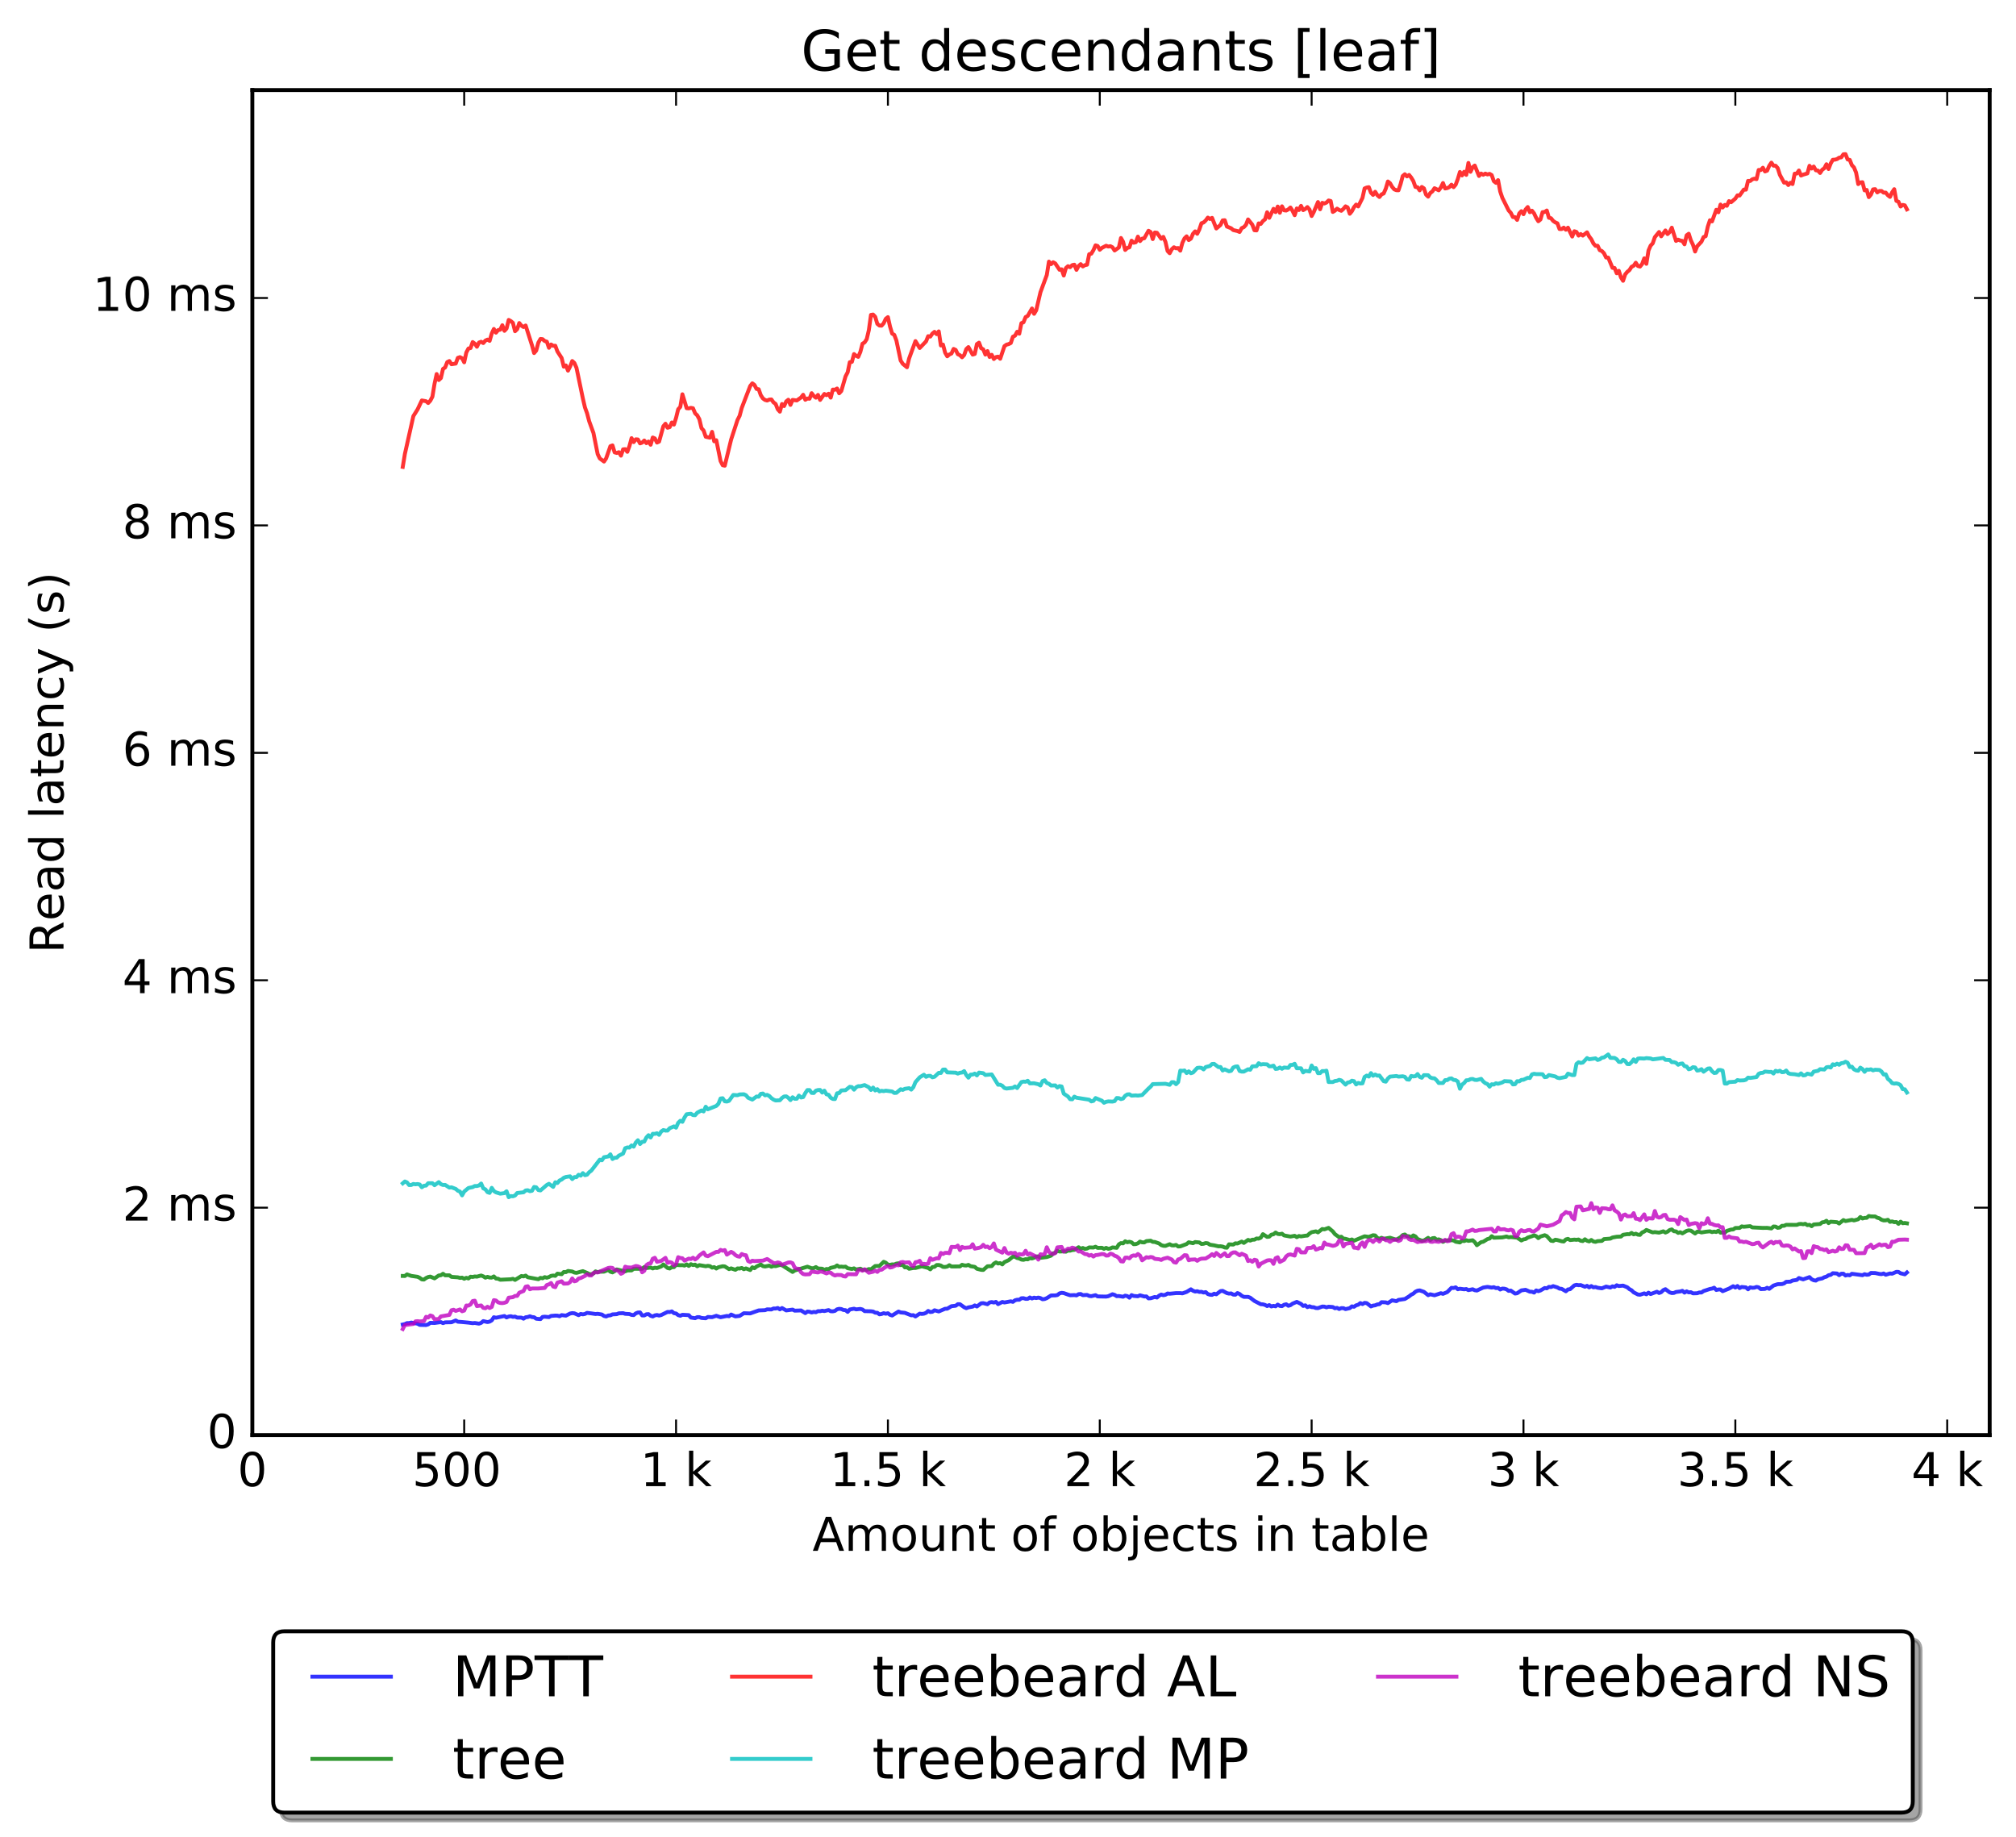 <?xml version="1.0" encoding="utf-8" standalone="no"?>
<!DOCTYPE svg PUBLIC "-//W3C//DTD SVG 1.1//EN"
  "http://www.w3.org/Graphics/SVG/1.1/DTD/svg11.dtd">
<!-- Created with matplotlib (http://matplotlib.org/) -->
<svg height="472pt" version="1.1" viewBox="0 0 518 472" width="518pt" xmlns="http://www.w3.org/2000/svg" xmlns:xlink="http://www.w3.org/1999/xlink">
 <defs>
  <style type="text/css">
*{stroke-linecap:butt;stroke-linejoin:round;stroke-miterlimit:100000;}
  </style>
 </defs>
 <g id="figure_1">
  <g id="patch_1">
   <path d="M 0 472.935 
L 518.438 472.935 
L 518.438 0 
L 0 0 
z
" style="fill:#ffffff;"/>
  </g>
  <g id="axes_1">
   <g id="patch_2">
    <path d="M 64.838 368.742 
L 511.238 368.742 
L 511.238 23.142 
L 64.838 23.142 
z
" style="fill:#ffffff;"/>
   </g>
   <g id="line2d_1">
    <path clip-path="url(#p734e6dd91c)" d="M 103.487 340.327 
L 104.031 340.211 
L 104.576 339.962 
L 105.12 339.958 
L 105.664 339.82 
L 107.297 340.116 
L 107.842 340.415 
L 108.93 340.441 
L 109.475 340.454 
L 110.019 340.285 
L 110.563 339.889 
L 111.652 339.931 
L 113.285 339.704 
L 113.83 339.967 
L 114.374 339.767 
L 116.007 339.741 
L 117.096 339.277 
L 117.64 339.602 
L 118.729 339.685 
L 120.362 339.838 
L 121.451 339.982 
L 121.995 339.925 
L 123.084 340.104 
L 123.628 339.9 
L 124.172 339.447 
L 125.261 339.699 
L 125.805 339.572 
L 126.35 339.26 
L 126.894 338.451 
L 127.439 338.583 
L 129.616 338.142 
L 130.16 338.504 
L 130.705 338.273 
L 131.249 338.189 
L 131.793 338.357 
L 132.338 338.285 
L 132.882 338.542 
L 133.971 338.548 
L 134.515 338.825 
L 135.06 338.462 
L 135.604 338.397 
L 136.148 338.204 
L 136.693 338.406 
L 137.237 338.459 
L 137.781 338.834 
L 138.87 338.933 
L 139.414 338.374 
L 139.959 338.314 
L 141.047 338.419 
L 141.592 338.119 
L 142.681 338.031 
L 143.225 338.044 
L 143.769 338.191 
L 144.314 337.904 
L 145.402 338.044 
L 146.491 337.496 
L 147.035 337.391 
L 147.58 337.444 
L 148.668 337.922 
L 149.213 337.601 
L 149.757 337.711 
L 150.302 337.605 
L 150.846 337.328 
L 151.935 337.465 
L 153.023 337.623 
L 153.568 337.568 
L 154.656 337.751 
L 155.201 338.125 
L 155.745 338.255 
L 156.289 338.007 
L 156.834 337.961 
L 157.378 337.718 
L 158.467 337.658 
L 159.011 337.447 
L 160.1 337.408 
L 160.644 337.572 
L 161.733 337.635 
L 162.277 337.851 
L 162.822 337.904 
L 163.366 337.462 
L 163.91 337.244 
L 164.455 337.22 
L 164.999 337.982 
L 165.544 337.994 
L 166.088 337.689 
L 166.632 337.653 
L 167.177 338.08 
L 167.721 338.255 
L 168.265 337.975 
L 168.81 337.874 
L 169.354 338.026 
L 169.898 337.884 
L 171.531 337.085 
L 172.076 337.117 
L 172.62 336.952 
L 173.165 337.407 
L 173.709 337.486 
L 174.253 337.909 
L 174.798 338.069 
L 175.342 337.827 
L 176.975 337.913 
L 177.519 338.536 
L 178.608 338.701 
L 179.152 338.432 
L 179.697 338.429 
L 180.241 338.638 
L 181.33 338.725 
L 181.874 338.384 
L 182.963 338.432 
L 184.052 338.084 
L 185.14 338.451 
L 186.773 338.123 
L 187.318 338.199 
L 187.862 337.761 
L 188.951 338.236 
L 190.04 338.11 
L 191.128 337.422 
L 192.761 337.471 
L 194.939 336.701 
L 196.572 336.638 
L 197.116 336.425 
L 198.205 336.458 
L 198.749 336.202 
L 199.294 336.223 
L 199.838 336.076 
L 200.382 336.43 
L 200.927 336.087 
L 202.015 336.704 
L 203.649 336.488 
L 204.193 336.765 
L 205.826 336.705 
L 206.915 337.389 
L 207.459 336.996 
L 208.003 337.049 
L 208.548 337.234 
L 209.092 337.087 
L 209.636 337.166 
L 210.181 336.884 
L 210.725 336.905 
L 211.27 336.775 
L 211.814 336.867 
L 212.903 336.609 
L 213.447 336.915 
L 213.991 336.935 
L 214.536 336.82 
L 215.08 336.416 
L 215.624 336.29 
L 216.169 336.345 
L 216.713 336.588 
L 217.257 336.635 
L 217.802 337.077 
L 218.346 336.463 
L 219.435 336.258 
L 219.979 336.434 
L 221.068 336.315 
L 221.612 336.466 
L 222.157 336.884 
L 223.79 336.92 
L 224.334 336.987 
L 224.878 337.285 
L 225.423 337.31 
L 225.967 337.71 
L 226.512 337.618 
L 227.056 337.412 
L 227.6 337.559 
L 228.145 337.423 
L 228.689 337.833 
L 229.233 338.009 
L 230.866 336.991 
L 231.411 337.219 
L 232.499 337.322 
L 234.133 337.961 
L 234.677 337.917 
L 235.221 338.252 
L 236.31 337.529 
L 236.854 337.6 
L 237.399 337.537 
L 237.943 337.322 
L 238.487 336.834 
L 239.032 337.116 
L 239.576 337.047 
L 240.12 336.661 
L 241.209 336.968 
L 242.842 336.275 
L 243.387 336.261 
L 244.475 335.613 
L 245.564 335.499 
L 246.108 335.1 
L 246.653 335.111 
L 247.741 335.887 
L 248.286 336.126 
L 248.83 335.92 
L 249.919 335.725 
L 250.463 335.416 
L 251.008 335.694 
L 252.096 334.872 
L 252.641 334.829 
L 253.729 335.108 
L 254.274 334.648 
L 254.818 334.554 
L 255.362 334.677 
L 255.907 334.507 
L 256.451 335.083 
L 257.54 334.523 
L 258.084 334.661 
L 259.717 334.362 
L 260.262 334.502 
L 260.806 334.1 
L 261.35 333.955 
L 261.895 333.964 
L 262.439 333.578 
L 262.983 333.558 
L 263.528 333.729 
L 264.072 333.726 
L 264.617 333.369 
L 265.161 333.632 
L 265.705 333.419 
L 266.25 333.532 
L 266.794 333.4 
L 267.338 333.534 
L 267.883 333.836 
L 268.427 333.769 
L 268.971 333.543 
L 270.06 332.858 
L 271.149 332.842 
L 271.693 332.751 
L 272.238 332.326 
L 272.782 332.178 
L 273.326 332.247 
L 274.415 332.635 
L 274.959 332.805 
L 276.048 332.76 
L 276.592 332.842 
L 277.137 332.524 
L 277.681 332.482 
L 278.225 332.781 
L 279.314 332.718 
L 279.859 332.979 
L 280.403 333.041 
L 281.492 332.783 
L 282.036 333.104 
L 284.213 333.148 
L 284.758 333.054 
L 285.846 332.538 
L 286.391 332.706 
L 286.935 333.038 
L 287.48 333.002 
L 288.568 333.183 
L 289.113 332.908 
L 289.657 333.021 
L 290.201 333.432 
L 290.746 332.764 
L 291.29 332.979 
L 292.379 333.066 
L 292.923 332.817 
L 294.012 333.121 
L 294.556 333.102 
L 295.101 333.606 
L 295.645 333.575 
L 296.734 333.244 
L 297.278 333.394 
L 297.822 332.913 
L 298.367 332.628 
L 298.911 332.788 
L 299.455 332.679 
L 300 332.351 
L 300.544 332.411 
L 302.177 332.253 
L 303.266 332.25 
L 303.81 332.322 
L 304.899 331.943 
L 305.988 331.273 
L 306.532 331.641 
L 307.076 331.851 
L 307.621 331.768 
L 308.165 331.949 
L 308.709 331.921 
L 309.254 332.114 
L 309.798 331.993 
L 310.343 332.493 
L 310.887 332.662 
L 311.431 332.705 
L 311.976 332.401 
L 312.52 332.563 
L 313.609 331.737 
L 314.153 331.678 
L 315.242 332.253 
L 315.786 332.384 
L 316.33 332.327 
L 316.875 332.631 
L 317.419 332.664 
L 317.964 332.235 
L 318.508 332.479 
L 319.052 332.938 
L 319.597 333.214 
L 320.685 333.22 
L 321.23 333.424 
L 322.318 334.265 
L 323.951 335.11 
L 324.496 335.139 
L 325.04 335.288 
L 325.585 335.579 
L 326.129 335.336 
L 326.673 335.685 
L 327.218 335.524 
L 327.762 335.65 
L 328.306 335.201 
L 328.851 335.54 
L 329.395 335.601 
L 329.939 335.251 
L 330.484 335.122 
L 331.028 335.51 
L 331.572 335.354 
L 332.117 334.961 
L 333.206 334.503 
L 334.294 335.033 
L 334.839 335.549 
L 335.383 335.388 
L 335.927 335.86 
L 336.472 335.634 
L 337.016 335.854 
L 337.56 335.879 
L 338.105 336.083 
L 338.649 336.111 
L 339.738 335.707 
L 340.282 335.722 
L 340.827 335.912 
L 341.371 335.747 
L 342.46 335.83 
L 343.004 336.144 
L 343.548 336.041 
L 344.093 336.341 
L 344.637 336.114 
L 345.181 336.119 
L 345.726 336.363 
L 346.814 336.115 
L 347.359 335.653 
L 347.903 335.763 
L 348.448 335.393 
L 348.992 335.238 
L 349.536 334.814 
L 350.081 335.068 
L 350.625 334.759 
L 351.169 334.823 
L 352.258 335.675 
L 352.802 335.466 
L 353.347 335.39 
L 353.891 335.166 
L 354.435 335.094 
L 354.98 334.583 
L 356.069 334.639 
L 356.613 334.823 
L 357.702 334.104 
L 358.79 334.329 
L 359.335 333.999 
L 360.968 333.767 
L 362.056 333.091 
L 362.601 332.659 
L 363.145 332.388 
L 363.69 331.892 
L 364.234 331.638 
L 364.778 331.552 
L 365.867 331.924 
L 366.956 332.787 
L 367.5 332.554 
L 368.589 332.812 
L 370.222 332.272 
L 370.766 332.445 
L 371.855 331.997 
L 372.944 330.894 
L 373.488 330.941 
L 374.032 330.768 
L 374.577 331.262 
L 375.121 331.124 
L 376.21 331.274 
L 376.754 331.203 
L 377.298 331.485 
L 378.387 331.26 
L 378.932 331.51 
L 379.476 331.592 
L 380.565 331.084 
L 381.109 330.829 
L 382.198 330.654 
L 383.286 330.832 
L 383.831 330.73 
L 384.375 330.97 
L 384.919 330.905 
L 385.464 331.329 
L 386.008 331.085 
L 386.553 331.117 
L 387.097 331.279 
L 387.641 331.681 
L 388.186 331.605 
L 389.274 332.369 
L 389.819 332.289 
L 390.907 331.554 
L 391.996 331.406 
L 393.085 331.887 
L 393.629 331.904 
L 394.174 332.123 
L 394.718 331.567 
L 395.262 331.762 
L 395.807 331.578 
L 396.895 330.944 
L 397.44 331.024 
L 397.984 330.654 
L 398.528 330.701 
L 399.073 330.46 
L 400.161 330.791 
L 400.706 331.108 
L 401.25 331.151 
L 402.339 331.782 
L 402.883 331.306 
L 403.428 331.242 
L 404.516 330.271 
L 405.061 330.125 
L 405.605 330.218 
L 406.149 330.189 
L 407.238 330.616 
L 407.782 330.384 
L 408.327 330.779 
L 408.871 330.44 
L 409.416 330.765 
L 409.96 330.685 
L 410.504 330.874 
L 411.593 331.024 
L 412.682 330.578 
L 413.77 330.821 
L 414.315 330.503 
L 414.859 330.65 
L 415.403 330.237 
L 415.948 330.437 
L 417.037 330.324 
L 418.125 330.76 
L 418.67 331.233 
L 419.214 331.514 
L 419.758 332.057 
L 420.847 332.61 
L 421.391 332.675 
L 422.48 332.316 
L 423.024 332.562 
L 423.569 332.141 
L 424.113 332.495 
L 425.746 331.899 
L 426.291 332.224 
L 426.835 332.017 
L 427.379 331.484 
L 427.924 331.243 
L 429.012 332.065 
L 429.557 332.237 
L 430.101 332.207 
L 430.645 331.963 
L 431.734 331.828 
L 432.279 331.665 
L 432.823 332.127 
L 433.367 331.798 
L 433.912 332.066 
L 434.456 332.018 
L 435 332.317 
L 436.089 332.284 
L 436.633 332.089 
L 437.178 332.101 
L 437.722 331.723 
L 439.355 331.188 
L 439.9 331.09 
L 440.444 330.868 
L 440.988 331.451 
L 441.533 331.324 
L 442.077 331.318 
L 442.621 331.759 
L 444.254 331.097 
L 445.343 330.475 
L 445.887 330.823 
L 446.432 330.43 
L 446.976 330.961 
L 447.521 330.675 
L 448.609 330.783 
L 449.154 331.276 
L 449.698 330.778 
L 450.242 330.892 
L 450.787 330.856 
L 451.331 330.663 
L 451.875 330.767 
L 452.42 331.221 
L 453.508 331.17 
L 454.053 330.88 
L 454.597 331.156 
L 455.686 330.314 
L 456.775 329.957 
L 457.863 329.931 
L 458.408 329.764 
L 458.952 329.348 
L 460.041 329.308 
L 460.585 329.024 
L 461.674 328.865 
L 462.218 328.379 
L 463.307 328.721 
L 464.94 328.144 
L 465.484 328.689 
L 466.029 328.952 
L 466.573 329.04 
L 467.117 328.694 
L 468.206 328.478 
L 468.75 328.174 
L 469.295 328.025 
L 469.839 327.656 
L 470.384 327.567 
L 470.928 327.143 
L 472.017 327.215 
L 472.561 327.645 
L 473.105 327.273 
L 473.65 327.267 
L 474.194 327.734 
L 474.738 327.59 
L 475.283 327.683 
L 475.827 327.288 
L 478.549 327.65 
L 479.093 327.389 
L 479.638 327.542 
L 480.182 327.486 
L 480.726 327.073 
L 481.815 327.096 
L 482.904 327.328 
L 483.448 327.382 
L 483.992 327.212 
L 484.537 327.537 
L 485.626 327.201 
L 486.17 327.268 
L 487.259 326.795 
L 487.803 326.809 
L 488.347 327.162 
L 489.436 327.428 
L 489.98 326.949 
L 489.98 326.949 
" style="fill:none;opacity:0.8;stroke:#0000ff;stroke-linecap:square;"/>
   </g>
   <g id="line2d_2">
    <path clip-path="url(#p734e6dd91c)" d="M 103.487 327.844 
L 104.031 327.856 
L 104.576 327.444 
L 105.664 327.83 
L 107.297 328.064 
L 107.842 328.327 
L 108.386 328.733 
L 108.93 328.77 
L 109.475 328.375 
L 110.019 328.119 
L 110.563 328.01 
L 111.652 328.468 
L 112.741 327.723 
L 113.285 327.66 
L 113.83 327.286 
L 114.374 327.678 
L 115.463 327.68 
L 116.007 328.086 
L 117.64 328.196 
L 118.184 328.346 
L 118.729 328.278 
L 119.273 328.56 
L 119.818 328.321 
L 120.362 328.492 
L 120.906 328.043 
L 121.451 328.103 
L 121.995 327.978 
L 122.539 328.024 
L 123.628 327.732 
L 124.172 327.945 
L 124.717 328.286 
L 125.261 328.076 
L 125.805 328.248 
L 126.35 328.274 
L 126.894 327.966 
L 127.439 328.508 
L 127.983 328.561 
L 128.527 328.82 
L 131.249 328.692 
L 131.793 328.579 
L 132.338 328.861 
L 133.971 327.859 
L 134.515 327.967 
L 135.06 327.754 
L 135.604 328.177 
L 138.326 328.68 
L 138.87 328.334 
L 139.414 328.443 
L 139.959 328.149 
L 140.503 328.299 
L 141.047 328.123 
L 141.592 327.824 
L 142.136 327.737 
L 142.681 327.819 
L 143.225 327.25 
L 144.314 327.398 
L 144.858 326.827 
L 145.402 326.867 
L 145.947 326.562 
L 147.035 326.703 
L 147.58 326.963 
L 148.124 327.051 
L 149.757 326.609 
L 150.846 327.058 
L 151.39 327.36 
L 151.935 327.421 
L 152.479 327.216 
L 153.023 326.668 
L 153.568 326.887 
L 154.112 326.759 
L 155.201 326.732 
L 156.289 326.299 
L 156.834 326.76 
L 157.378 326.93 
L 157.923 326.619 
L 158.467 326.164 
L 160.644 326.658 
L 161.189 326.447 
L 162.277 326.413 
L 162.822 326.005 
L 164.999 326.001 
L 165.544 325.562 
L 166.088 325.813 
L 167.177 325.686 
L 167.721 325.915 
L 168.265 325.732 
L 168.81 325.811 
L 169.898 325.406 
L 170.443 324.887 
L 171.531 325.803 
L 172.076 325.933 
L 172.62 325.579 
L 173.165 325.589 
L 173.709 325.007 
L 174.798 325.086 
L 175.342 325.064 
L 175.886 325.182 
L 176.431 324.878 
L 176.975 325.271 
L 177.519 324.824 
L 178.064 325.044 
L 178.608 324.941 
L 179.152 325.361 
L 179.697 325.062 
L 181.33 325.345 
L 181.874 325.242 
L 182.419 325.328 
L 182.963 325.703 
L 183.507 325.572 
L 184.052 325.94 
L 184.596 325.604 
L 185.685 325.35 
L 186.229 325.395 
L 187.318 326.089 
L 187.862 325.896 
L 188.951 326.265 
L 189.495 325.907 
L 190.04 325.942 
L 190.584 325.789 
L 191.128 326.116 
L 191.673 325.905 
L 192.761 326.327 
L 193.306 325.619 
L 193.85 325.863 
L 194.394 325.429 
L 195.483 324.888 
L 196.028 325.321 
L 196.572 325.415 
L 197.661 325.199 
L 198.205 325.473 
L 198.749 325.273 
L 199.294 325.327 
L 200.382 325.021 
L 200.927 325.092 
L 203.649 326.813 
L 204.193 326.448 
L 207.459 325.465 
L 208.548 325.862 
L 209.092 325.836 
L 209.636 325.564 
L 210.181 325.933 
L 211.27 325.983 
L 211.814 326.297 
L 212.358 326.048 
L 212.903 326.106 
L 213.447 325.764 
L 214.536 325.518 
L 215.08 325.146 
L 215.624 325.5 
L 216.169 325.445 
L 216.713 325.506 
L 217.257 325.452 
L 217.802 325.859 
L 218.891 326.047 
L 219.435 325.89 
L 219.979 326.194 
L 221.068 325.976 
L 221.612 326.258 
L 222.701 326.287 
L 223.245 326.07 
L 223.79 326.142 
L 224.878 325.297 
L 225.967 325.266 
L 227.056 324.213 
L 227.6 324.441 
L 228.145 324.931 
L 228.689 324.994 
L 229.233 324.874 
L 229.778 324.904 
L 230.322 324.669 
L 230.866 324.594 
L 231.411 325.062 
L 231.955 324.943 
L 232.499 325.643 
L 233.044 325.601 
L 233.588 325.997 
L 234.677 325.805 
L 235.221 325.803 
L 236.854 325.369 
L 238.487 325.791 
L 239.032 326.148 
L 239.576 325.564 
L 240.12 325.499 
L 240.665 325.037 
L 241.209 325.025 
L 241.754 325.175 
L 242.298 325.52 
L 242.842 325.534 
L 243.387 325.434 
L 243.931 325.081 
L 244.475 325.418 
L 246.653 325.397 
L 247.197 324.975 
L 247.741 325.13 
L 248.286 325.166 
L 248.83 324.997 
L 249.375 325.336 
L 250.463 325.514 
L 251.008 325.997 
L 252.096 326.272 
L 252.641 326.307 
L 253.729 325.359 
L 254.818 325.318 
L 255.362 324.69 
L 255.907 324.367 
L 256.451 324.645 
L 256.996 324.545 
L 257.54 324.873 
L 258.084 324.29 
L 259.173 323.789 
L 260.262 322.872 
L 260.806 322.924 
L 261.35 323.242 
L 261.895 323.357 
L 262.439 323.631 
L 262.983 323.705 
L 263.528 323.533 
L 264.072 323.578 
L 264.617 323.277 
L 265.161 323.349 
L 265.705 323.165 
L 266.25 322.857 
L 266.794 322.818 
L 267.338 323.186 
L 268.971 322.987 
L 270.06 322.632 
L 270.604 322.039 
L 271.149 321.885 
L 271.693 321.377 
L 272.238 321.57 
L 273.326 321.515 
L 273.871 321.615 
L 274.415 321.325 
L 274.959 321.352 
L 275.504 321.184 
L 276.048 321.145 
L 277.137 320.464 
L 277.681 320.885 
L 278.225 320.653 
L 278.77 320.896 
L 279.314 320.806 
L 279.859 320.508 
L 280.947 320.547 
L 281.492 320.337 
L 282.036 320.635 
L 283.125 320.605 
L 283.669 320.866 
L 284.213 320.627 
L 284.758 320.87 
L 285.302 320.778 
L 285.846 320.512 
L 286.935 320.619 
L 287.48 319.73 
L 288.024 319.399 
L 288.568 319.477 
L 289.113 318.935 
L 289.657 319.188 
L 290.201 319.054 
L 290.746 319.208 
L 291.29 319.69 
L 291.834 319.656 
L 292.379 319.465 
L 292.923 319.012 
L 293.467 319.212 
L 294.012 319.229 
L 294.556 318.891 
L 295.645 318.785 
L 296.189 319.079 
L 296.734 319.113 
L 297.822 319.498 
L 298.367 319.917 
L 298.911 320.093 
L 299.455 320.123 
L 300.544 319.692 
L 301.088 319.982 
L 301.633 320.001 
L 302.177 319.869 
L 302.722 320.274 
L 303.266 320.248 
L 304.899 319.638 
L 305.443 319.189 
L 306.532 319.435 
L 307.076 319.134 
L 308.165 319.233 
L 308.709 319.625 
L 309.254 319.575 
L 309.798 319.388 
L 310.343 319.463 
L 310.887 319.815 
L 311.976 319.979 
L 313.064 320.23 
L 313.609 320.21 
L 314.153 320.304 
L 314.697 320.532 
L 315.242 320.593 
L 315.786 319.719 
L 316.875 319.783 
L 317.419 319.453 
L 317.964 319.511 
L 319.052 319.01 
L 319.597 319.359 
L 320.685 318.579 
L 321.23 318.765 
L 321.774 318.53 
L 322.318 318.522 
L 322.863 318.217 
L 323.407 318.259 
L 323.951 318.004 
L 324.496 317.105 
L 325.585 317.812 
L 326.129 317.743 
L 326.673 317.236 
L 327.218 317.139 
L 327.762 316.691 
L 328.306 317.043 
L 328.851 317.112 
L 329.395 316.988 
L 329.939 317.434 
L 331.572 317.728 
L 332.661 317.529 
L 333.206 317.875 
L 333.75 317.582 
L 334.294 317.684 
L 335.383 317.508 
L 335.927 317.467 
L 336.472 316.952 
L 337.016 316.6 
L 338.105 316.384 
L 338.649 316.649 
L 339.738 315.785 
L 340.282 315.875 
L 341.371 315.49 
L 342.46 316.404 
L 343.004 317.106 
L 344.093 317.895 
L 344.637 317.765 
L 345.181 318.245 
L 345.726 318.298 
L 346.814 318.629 
L 347.359 318.466 
L 347.903 318.786 
L 350.625 317.653 
L 351.714 317.809 
L 352.802 317.38 
L 353.347 317.443 
L 353.891 318.053 
L 354.435 318.294 
L 354.98 318.034 
L 355.524 318.302 
L 357.157 318.019 
L 358.246 318.369 
L 358.79 318.517 
L 359.879 317.883 
L 360.423 317.338 
L 360.968 317.193 
L 361.512 317.606 
L 362.056 317.656 
L 362.601 317.878 
L 363.145 317.424 
L 363.69 317.695 
L 364.234 318.346 
L 365.323 318.788 
L 365.867 318.738 
L 366.956 318.05 
L 367.5 318.631 
L 368.044 318.153 
L 368.589 318.088 
L 369.133 318.549 
L 369.677 318.437 
L 370.222 318.643 
L 370.766 319.083 
L 371.311 318.787 
L 372.399 318.621 
L 373.488 318.722 
L 374.032 319.049 
L 375.121 319.24 
L 375.665 318.797 
L 376.21 318.891 
L 376.754 318.662 
L 377.298 318.829 
L 378.387 318.672 
L 378.932 319.154 
L 379.476 319.945 
L 380.565 319.16 
L 381.109 319.049 
L 382.198 318.366 
L 382.742 318.236 
L 383.286 317.632 
L 383.831 318.021 
L 386.008 317.943 
L 387.097 317.711 
L 387.641 317.926 
L 388.186 317.85 
L 389.819 318.008 
L 390.907 318.731 
L 391.452 318.451 
L 391.996 318.362 
L 392.54 317.989 
L 393.629 317.64 
L 394.174 317.405 
L 394.718 317.622 
L 395.262 318.128 
L 395.807 317.718 
L 396.895 317.379 
L 397.44 317.6 
L 398.528 318.794 
L 399.073 318.868 
L 399.617 318.536 
L 400.161 318.622 
L 401.25 318.93 
L 401.795 318.992 
L 402.339 318.457 
L 402.883 318.309 
L 403.428 318.626 
L 404.516 318.508 
L 405.061 318.559 
L 405.605 318.484 
L 406.149 318.799 
L 406.694 318.879 
L 407.238 318.423 
L 407.782 318.802 
L 408.327 318.967 
L 408.871 318.598 
L 409.416 318.984 
L 409.96 319.083 
L 410.504 318.895 
L 411.593 318.837 
L 412.137 318.376 
L 413.77 318.252 
L 414.315 317.968 
L 415.403 317.771 
L 416.492 317.723 
L 417.037 317.265 
L 418.125 317.101 
L 418.67 317.121 
L 419.214 316.79 
L 419.758 317.156 
L 420.303 316.986 
L 420.847 317.233 
L 421.391 317.291 
L 421.936 316.666 
L 422.48 316.437 
L 423.024 316.024 
L 424.658 316.657 
L 425.202 316.575 
L 426.291 316.716 
L 427.379 316.377 
L 427.924 316.695 
L 428.468 316.462 
L 429.012 316.046 
L 429.557 315.888 
L 430.101 316.353 
L 430.645 316.394 
L 431.19 316.785 
L 431.734 316.609 
L 432.279 316.904 
L 433.367 316.269 
L 433.912 316.127 
L 434.456 316.198 
L 435.545 316.938 
L 436.089 316.473 
L 436.633 316.493 
L 437.178 316.67 
L 438.266 316.487 
L 439.355 316.372 
L 439.9 316.579 
L 440.444 316.449 
L 440.988 316.555 
L 441.533 316.207 
L 442.077 316.729 
L 442.621 316.667 
L 443.166 316.719 
L 443.71 316.266 
L 444.799 315.925 
L 445.343 315.896 
L 445.887 315.519 
L 446.976 315.504 
L 447.521 315.106 
L 448.065 315.2 
L 449.698 315.052 
L 450.242 315.368 
L 452.964 315.504 
L 454.053 315.489 
L 455.142 315.642 
L 455.686 315.138 
L 456.23 315.168 
L 456.775 315.481 
L 457.319 315.391 
L 457.863 314.958 
L 458.408 314.956 
L 458.952 314.71 
L 461.674 314.725 
L 462.218 314.517 
L 462.763 314.47 
L 463.307 314.56 
L 463.851 314.442 
L 464.396 314.79 
L 464.94 314.703 
L 465.484 315.062 
L 466.029 314.621 
L 467.662 314.496 
L 468.206 314.063 
L 468.75 314.003 
L 469.295 313.664 
L 469.839 314.27 
L 470.384 313.908 
L 472.017 314.034 
L 472.561 314.375 
L 473.65 313.485 
L 474.194 313.746 
L 475.827 313.429 
L 476.371 313.581 
L 477.46 313.275 
L 478.005 312.698 
L 478.549 313.086 
L 479.093 312.93 
L 479.638 312.916 
L 480.182 312.434 
L 480.726 312.543 
L 481.815 312.561 
L 482.359 312.888 
L 482.904 313.035 
L 483.448 313.403 
L 483.992 313.572 
L 484.537 313.558 
L 485.081 313.417 
L 485.626 313.943 
L 486.17 313.832 
L 486.714 314.027 
L 487.259 313.984 
L 487.803 314.457 
L 488.347 313.9 
L 488.892 314.296 
L 489.436 314.231 
L 489.98 314.323 
L 489.98 314.323 
" style="fill:none;opacity:0.8;stroke:#008000;stroke-linecap:square;"/>
   </g>
   <g id="line2d_3">
    <path clip-path="url(#p734e6dd91c)" d="M 103.487 119.962 
L 104.031 116.643 
L 106.209 106.918 
L 107.297 105.185 
L 108.386 102.892 
L 109.475 103.09 
L 110.019 103.554 
L 110.563 102.963 
L 111.108 101.919 
L 111.652 98.613 
L 112.197 96.105 
L 112.741 97.647 
L 113.285 97.14 
L 113.83 94.783 
L 114.374 94.419 
L 114.918 93.039 
L 115.463 92.761 
L 116.007 93.591 
L 117.096 93.416 
L 117.64 91.942 
L 118.184 91.761 
L 118.729 92.051 
L 119.273 93.088 
L 119.818 90.567 
L 120.362 89.549 
L 120.906 89.428 
L 121.451 87.893 
L 121.995 88.297 
L 122.539 89.093 
L 123.084 88.006 
L 123.628 87.813 
L 124.172 88.15 
L 124.717 87.51 
L 125.261 87.256 
L 125.805 87.582 
L 126.35 85.695 
L 126.894 84.519 
L 127.439 85.475 
L 127.983 84.817 
L 128.527 84.715 
L 129.072 83.565 
L 129.616 85.007 
L 130.16 84.412 
L 130.705 82.199 
L 131.249 82.495 
L 131.793 82.963 
L 132.338 85.105 
L 132.882 84.59 
L 133.426 83.006 
L 133.971 83.679 
L 134.515 84.023 
L 135.06 83.637 
L 136.693 88.733 
L 137.237 90.716 
L 137.781 90.076 
L 138.326 88.033 
L 138.87 87.09 
L 139.414 87.151 
L 139.959 87.62 
L 140.503 87.784 
L 141.047 89.363 
L 141.592 88.513 
L 142.136 88.852 
L 142.681 88.833 
L 143.225 90.303 
L 144.314 91.99 
L 144.858 94.207 
L 145.402 93.896 
L 145.947 95.238 
L 146.491 94.16 
L 147.035 92.762 
L 147.58 93.257 
L 148.124 94.504 
L 149.757 102.352 
L 150.302 104.693 
L 150.846 106.189 
L 151.39 108.252 
L 152.479 111.235 
L 153.568 116.678 
L 154.112 117.796 
L 155.201 118.597 
L 155.745 117.773 
L 156.834 114.644 
L 157.378 114.441 
L 157.923 116.228 
L 158.467 116.382 
L 159.011 116.188 
L 159.556 117.077 
L 160.1 115.456 
L 160.644 115.405 
L 161.189 116.095 
L 161.733 114.613 
L 162.277 112.578 
L 162.822 113.595 
L 163.366 112.878 
L 163.91 112.919 
L 164.455 113.923 
L 164.999 113.731 
L 165.544 113.189 
L 166.088 113.869 
L 166.632 113.444 
L 167.177 114.274 
L 167.721 112.414 
L 168.265 112.654 
L 168.81 113.716 
L 169.354 113.464 
L 170.443 109.519 
L 170.987 108.875 
L 171.531 109.909 
L 172.076 109.737 
L 172.62 108.556 
L 173.165 109.095 
L 173.709 107.378 
L 174.253 105.158 
L 174.798 104.555 
L 175.342 101.309 
L 176.431 104.883 
L 176.975 104.931 
L 177.519 104.792 
L 178.064 104.896 
L 178.608 106.193 
L 179.152 106.713 
L 179.697 107.709 
L 180.241 110.004 
L 180.786 110.615 
L 181.33 112.221 
L 182.419 112.463 
L 182.963 110.962 
L 183.507 113.385 
L 184.052 113.112 
L 185.14 118.446 
L 185.685 119.532 
L 186.229 119.657 
L 187.862 112.928 
L 189.495 107.914 
L 190.04 106.853 
L 190.584 104.824 
L 192.761 99.178 
L 193.306 98.495 
L 193.85 98.904 
L 194.394 99.94 
L 194.939 100.013 
L 195.483 101.545 
L 196.028 102.377 
L 196.572 102.766 
L 197.116 102.918 
L 197.661 102.67 
L 198.205 102.629 
L 198.749 103.39 
L 199.294 103.784 
L 199.838 105.159 
L 200.382 105.774 
L 200.927 103.808 
L 201.471 104.335 
L 202.015 103.133 
L 202.56 102.709 
L 203.104 104.036 
L 203.649 102.753 
L 204.737 102.894 
L 205.826 102.133 
L 206.37 101.434 
L 206.915 102.716 
L 207.459 102.399 
L 208.003 102.45 
L 208.548 101.023 
L 209.092 101.74 
L 209.636 102.186 
L 210.181 101.466 
L 210.725 102.755 
L 211.814 101.227 
L 212.358 101.532 
L 212.903 101.161 
L 213.447 102.167 
L 213.991 100.1 
L 214.536 100.137 
L 215.08 99.826 
L 215.624 101.054 
L 216.169 100.473 
L 217.257 96.707 
L 217.802 95.662 
L 218.346 93.059 
L 218.891 92.976 
L 219.435 90.977 
L 219.979 91.427 
L 220.524 91.692 
L 221.068 90.409 
L 221.612 88.317 
L 222.157 87.975 
L 222.701 87.133 
L 223.245 84.82 
L 223.79 80.911 
L 224.334 80.817 
L 224.878 81.396 
L 225.423 83.211 
L 225.967 83.644 
L 226.512 83.678 
L 227.056 83.054 
L 227.6 81.898 
L 228.145 81.485 
L 228.689 83.906 
L 229.233 85.716 
L 229.778 86.043 
L 230.322 87.481 
L 231.411 92.619 
L 231.955 93.473 
L 233.044 94.368 
L 233.588 92.118 
L 235.221 87.639 
L 236.31 89.415 
L 237.943 87.719 
L 238.487 86.377 
L 239.032 86.489 
L 239.576 85.711 
L 240.12 85.266 
L 240.665 85.862 
L 241.209 85.146 
L 241.754 88.767 
L 242.298 88.538 
L 242.842 90.602 
L 243.387 91.548 
L 243.931 91.082 
L 244.475 90.831 
L 245.02 89.653 
L 245.564 89.912 
L 246.108 91.011 
L 246.653 91.267 
L 247.197 91.802 
L 247.741 91.22 
L 248.286 89.682 
L 248.83 89.179 
L 249.919 91.113 
L 250.463 90.942 
L 251.008 88.402 
L 251.552 88.049 
L 252.096 89.462 
L 252.641 89.76 
L 253.185 91.112 
L 253.729 90.205 
L 254.274 91.725 
L 254.818 91.162 
L 255.362 92.247 
L 255.907 91.748 
L 256.451 91.637 
L 256.996 92.181 
L 258.084 88.939 
L 258.629 88.553 
L 259.173 88.413 
L 259.717 88.137 
L 260.262 86.516 
L 260.806 86.249 
L 261.35 85.249 
L 261.895 85.743 
L 262.439 83.041 
L 262.983 82.805 
L 263.528 81.466 
L 264.072 81.167 
L 265.161 79.259 
L 265.705 80.633 
L 266.25 79.718 
L 267.338 75.09 
L 268.971 70.659 
L 269.516 67.219 
L 270.06 67.878 
L 270.604 67.385 
L 271.149 67.685 
L 272.238 69.32 
L 272.782 69.193 
L 273.326 70.793 
L 273.871 68.883 
L 274.415 68.395 
L 274.959 68.651 
L 275.504 68.12 
L 276.048 68.008 
L 276.592 69.341 
L 277.137 68.347 
L 277.681 67.868 
L 278.225 68.455 
L 278.77 68.126 
L 279.314 68.018 
L 279.859 65.317 
L 280.403 65.178 
L 280.947 64.279 
L 281.492 63.041 
L 282.036 63.205 
L 282.58 64.178 
L 283.125 63.697 
L 284.213 63.141 
L 284.758 63.353 
L 285.302 63.254 
L 285.846 63.535 
L 286.391 64.359 
L 287.48 63.586 
L 288.024 61.154 
L 288.568 62.117 
L 289.113 64.224 
L 289.657 63.706 
L 290.201 63.549 
L 290.746 61.839 
L 291.29 62.372 
L 291.834 62.244 
L 292.379 60.799 
L 292.923 61.948 
L 293.467 61.321 
L 294.012 61.222 
L 295.101 59.294 
L 295.645 59.618 
L 296.189 61.43 
L 296.734 59.739 
L 297.278 59.818 
L 298.367 61.35 
L 298.911 60.867 
L 299.455 62.133 
L 300 64.496 
L 300.544 65.063 
L 301.088 64.033 
L 301.633 63.532 
L 302.177 63.801 
L 302.722 63.731 
L 303.266 64.406 
L 303.81 62.386 
L 304.355 61.249 
L 304.899 60.72 
L 305.443 61.686 
L 305.988 61.325 
L 306.532 60.069 
L 307.076 59.45 
L 307.621 60.07 
L 308.165 58.955 
L 308.709 57.358 
L 309.254 57.164 
L 309.798 56.641 
L 310.343 55.91 
L 310.887 56.269 
L 311.431 55.978 
L 312.52 58.708 
L 313.609 57.793 
L 314.153 56.625 
L 314.697 56.585 
L 315.242 58.206 
L 316.33 58.645 
L 316.875 59.117 
L 317.964 59.366 
L 318.508 59.602 
L 319.052 58.612 
L 319.597 58.363 
L 320.141 57.769 
L 320.685 56.378 
L 321.774 57.724 
L 322.318 59.158 
L 322.863 59.204 
L 323.407 57.394 
L 323.951 57.531 
L 324.496 56.799 
L 325.04 56.367 
L 325.585 54.54 
L 326.129 55.969 
L 327.218 53.654 
L 327.762 54.495 
L 328.306 53.074 
L 328.851 54.664 
L 329.395 53.008 
L 329.939 54.038 
L 330.484 54.101 
L 331.028 53.803 
L 331.572 53.315 
L 332.117 54.183 
L 332.661 55.296 
L 333.206 53.552 
L 333.75 53.966 
L 334.294 52.894 
L 334.839 53.993 
L 335.383 53.693 
L 335.927 53.202 
L 336.472 53.842 
L 337.016 55.504 
L 337.56 54.491 
L 338.649 51.913 
L 339.193 53.771 
L 339.738 52.112 
L 340.282 52.283 
L 340.827 52.05 
L 341.371 51.51 
L 341.915 51.648 
L 342.46 54.457 
L 343.004 54.132 
L 343.548 53.606 
L 344.093 53.956 
L 344.637 54.164 
L 345.181 53.67 
L 345.726 53.017 
L 346.27 53.29 
L 346.814 54.926 
L 347.359 54.272 
L 347.903 53.227 
L 348.448 52.565 
L 348.992 53.043 
L 350.081 50.855 
L 350.625 48.417 
L 351.169 48.184 
L 351.714 48.09 
L 352.258 49.516 
L 352.802 50.074 
L 353.347 49.275 
L 353.891 50.135 
L 354.435 50.617 
L 354.98 49.936 
L 355.524 49.715 
L 356.069 48.472 
L 356.613 46.634 
L 357.157 47.06 
L 357.702 48.013 
L 358.246 48.656 
L 358.79 48.874 
L 359.335 48.893 
L 359.879 47.266 
L 360.423 45.232 
L 360.968 44.771 
L 361.512 45.328 
L 362.056 44.951 
L 362.601 45.623 
L 363.145 46.524 
L 363.69 48.035 
L 364.234 48.116 
L 364.778 48.916 
L 365.323 48.034 
L 365.867 48.4 
L 366.411 50.014 
L 366.956 50.528 
L 367.5 49.591 
L 368.044 49.172 
L 368.589 48.359 
L 369.677 48.9 
L 370.222 48.165 
L 370.766 47.025 
L 371.311 48.426 
L 371.855 48.325 
L 372.399 48.079 
L 372.944 47.451 
L 373.488 48.089 
L 374.032 47.446 
L 374.577 45.99 
L 375.121 44.184 
L 375.665 45.075 
L 376.21 44.132 
L 376.754 44.931 
L 377.298 41.867 
L 377.843 44.143 
L 378.387 42.963 
L 378.932 42.541 
L 380.02 45.212 
L 380.565 44.588 
L 381.109 44.904 
L 381.653 44.604 
L 382.198 44.828 
L 382.742 44.665 
L 383.286 44.988 
L 383.831 46.549 
L 384.375 46.978 
L 384.919 46.28 
L 385.464 49.19 
L 386.008 50.806 
L 387.641 54.082 
L 388.186 54.681 
L 388.73 55.76 
L 389.274 55.797 
L 389.819 56.503 
L 390.363 54.834 
L 390.907 54.258 
L 391.452 55.036 
L 391.996 53.82 
L 392.54 53.195 
L 393.085 54.526 
L 393.629 54.135 
L 394.174 54.831 
L 394.718 55.983 
L 395.262 56.85 
L 395.807 56.402 
L 396.351 54.509 
L 396.895 54.466 
L 397.44 54.089 
L 397.984 55.954 
L 398.528 56.075 
L 399.073 56.756 
L 399.617 57.137 
L 400.161 57.378 
L 400.706 58.844 
L 401.25 58.854 
L 401.795 58.489 
L 402.339 59.028 
L 402.883 58.501 
L 403.972 60.779 
L 404.516 59.417 
L 405.061 59.585 
L 405.605 60.537 
L 406.149 60.138 
L 406.694 60.537 
L 407.782 59.694 
L 408.327 60.749 
L 408.871 61.453 
L 409.416 62.558 
L 409.96 63.162 
L 410.504 63.143 
L 411.049 64.286 
L 411.593 64.5 
L 412.137 65.073 
L 412.682 66.166 
L 413.226 66.193 
L 414.315 68.816 
L 414.859 68.855 
L 415.403 70.215 
L 415.948 69.58 
L 416.492 71.273 
L 417.037 72.149 
L 417.581 70.511 
L 418.125 69.848 
L 418.67 69.407 
L 419.214 68.551 
L 419.758 68.291 
L 420.303 67.507 
L 420.847 68.339 
L 421.391 68.5 
L 421.936 67.826 
L 422.48 66.377 
L 423.024 67.791 
L 423.569 64.373 
L 424.113 63.114 
L 424.658 62.531 
L 425.202 60.94 
L 426.291 59.613 
L 426.835 60.718 
L 427.924 59.211 
L 428.468 60.147 
L 429.012 59.629 
L 429.557 58.502 
L 430.645 61.903 
L 431.19 61.573 
L 431.734 61.8 
L 432.279 61.897 
L 432.823 62.768 
L 433.367 60.46 
L 433.912 60.057 
L 434.456 61.758 
L 435 62.892 
L 435.545 64.627 
L 436.089 63.261 
L 437.178 62.104 
L 437.722 60.908 
L 438.266 60.685 
L 438.811 58.224 
L 439.355 56.593 
L 439.9 56.886 
L 440.988 53.897 
L 441.533 54.538 
L 442.077 52.56 
L 442.621 53.316 
L 443.166 52.651 
L 443.71 52.878 
L 444.254 51.673 
L 444.799 51.954 
L 445.887 51.025 
L 446.432 50.196 
L 446.976 50.246 
L 448.065 48.71 
L 448.609 48.732 
L 449.154 46.475 
L 449.698 46.504 
L 450.242 46.066 
L 450.787 45.905 
L 451.331 46.031 
L 451.875 43.669 
L 452.42 43.692 
L 452.964 43.092 
L 453.508 44.056 
L 454.053 43.847 
L 454.597 42.602 
L 455.142 41.795 
L 455.686 42.565 
L 456.23 42.577 
L 456.775 43.19 
L 457.319 44.918 
L 458.408 46.931 
L 458.952 46.842 
L 459.496 47.542 
L 460.041 46.952 
L 460.585 47.291 
L 461.129 44.625 
L 461.674 44.591 
L 462.218 43.811 
L 462.763 45.11 
L 463.307 44.876 
L 464.396 44.558 
L 464.94 42.598 
L 465.484 43.309 
L 466.029 42.795 
L 466.573 43.754 
L 467.117 43.829 
L 467.662 44.445 
L 468.206 43.617 
L 468.75 43.225 
L 469.295 42.202 
L 469.839 43.429 
L 470.384 42.002 
L 470.928 41.052 
L 471.472 41.023 
L 472.017 40.871 
L 472.561 40.512 
L 473.105 40.425 
L 473.65 39.649 
L 474.194 39.599 
L 474.738 40.979 
L 475.283 41.076 
L 475.827 42.441 
L 476.371 43.02 
L 476.916 44.36 
L 477.46 47.302 
L 478.005 46.875 
L 478.549 46.818 
L 479.093 48.914 
L 479.638 48.795 
L 480.182 50.649 
L 480.726 50.008 
L 481.271 48.662 
L 481.815 48.603 
L 482.359 49.434 
L 482.904 49.065 
L 483.448 49.07 
L 483.992 49.502 
L 484.537 49.497 
L 485.081 50.169 
L 485.626 50.591 
L 486.17 49.427 
L 486.714 48.61 
L 487.259 51.611 
L 487.803 51.836 
L 488.347 53.064 
L 488.892 52.65 
L 489.436 52.766 
L 489.98 53.794 
L 489.98 53.794 
" style="fill:none;opacity:0.8;stroke:#ff0000;stroke-linecap:square;"/>
   </g>
   <g id="line2d_4">
    <path clip-path="url(#p734e6dd91c)" d="M 103.487 304.047 
L 104.031 303.572 
L 104.576 303.801 
L 105.12 304.491 
L 105.664 304.472 
L 106.209 304.208 
L 106.753 304.299 
L 107.297 304.229 
L 107.842 304.347 
L 108.386 305.059 
L 108.93 304.668 
L 109.475 304.628 
L 110.019 304.017 
L 111.108 304.02 
L 111.652 304.53 
L 112.741 303.737 
L 113.285 304.261 
L 113.83 304.471 
L 114.374 304.447 
L 115.463 305.141 
L 116.007 305.067 
L 117.096 305.478 
L 117.64 305.944 
L 118.184 306.163 
L 118.729 307.138 
L 119.273 306.154 
L 120.362 305.244 
L 121.451 305.019 
L 121.995 304.73 
L 122.539 304.741 
L 123.084 304.592 
L 123.628 304.1 
L 124.172 305.338 
L 124.717 305.589 
L 125.261 306.313 
L 125.805 306.505 
L 126.35 305.209 
L 126.894 306.017 
L 127.439 306.365 
L 128.527 306.708 
L 129.616 306.56 
L 130.16 306.086 
L 130.705 307.612 
L 131.249 307.32 
L 131.793 307.377 
L 132.338 307.177 
L 132.882 306.535 
L 134.515 306.35 
L 135.06 305.882 
L 135.604 305.816 
L 136.148 306.065 
L 136.693 305.958 
L 137.237 304.983 
L 137.781 305.071 
L 138.326 305.774 
L 138.87 305.873 
L 140.503 304.466 
L 141.047 304.166 
L 142.136 304.958 
L 142.681 303.764 
L 143.225 303.959 
L 143.769 303.313 
L 144.314 303.078 
L 144.858 302.623 
L 145.402 302.409 
L 146.491 302.247 
L 147.035 302.957 
L 147.58 302.449 
L 148.124 302.45 
L 148.668 301.848 
L 149.213 302.075 
L 149.757 301.426 
L 150.302 301.954 
L 150.846 301.825 
L 151.39 301.184 
L 151.935 300.778 
L 154.112 297.963 
L 154.656 298.126 
L 155.201 297.333 
L 156.289 297.145 
L 156.834 296.592 
L 157.378 297.798 
L 157.923 297.474 
L 158.467 297.456 
L 159.011 296.927 
L 160.1 296.397 
L 160.644 295.022 
L 161.189 294.817 
L 161.733 294.863 
L 162.277 294.308 
L 162.822 294.623 
L 163.366 293.56 
L 163.91 292.975 
L 164.455 293.949 
L 164.999 293.382 
L 165.544 293.326 
L 166.088 292.261 
L 166.632 291.679 
L 167.177 292.27 
L 167.721 291.316 
L 168.265 291.339 
L 168.81 291.177 
L 169.354 291.584 
L 169.898 290.728 
L 170.443 290.355 
L 170.987 290.501 
L 171.531 290.493 
L 172.076 289.879 
L 173.165 289.416 
L 173.709 289.747 
L 174.253 288.505 
L 174.798 287.972 
L 175.342 288.246 
L 175.886 287.111 
L 176.431 286.294 
L 177.519 286.166 
L 178.064 286.513 
L 178.608 286.543 
L 179.152 285.895 
L 180.241 285.321 
L 180.786 285.577 
L 181.33 284.366 
L 181.874 285.021 
L 184.052 284.155 
L 184.596 283.608 
L 185.14 282.252 
L 185.685 282.18 
L 186.229 282.969 
L 186.773 283.034 
L 187.318 282.848 
L 188.407 281.336 
L 189.495 281.411 
L 190.04 281.204 
L 191.128 281.161 
L 191.673 281.405 
L 192.217 282.062 
L 193.306 282.531 
L 194.394 281.742 
L 194.939 281.792 
L 195.483 281.052 
L 196.028 280.973 
L 196.572 281.436 
L 197.116 281.32 
L 197.661 281.601 
L 198.205 282.152 
L 198.749 282.532 
L 199.294 282.761 
L 200.382 282.706 
L 200.927 282.11 
L 201.471 281.736 
L 202.015 281.698 
L 202.56 282.074 
L 203.104 282.662 
L 203.649 281.932 
L 204.193 282.318 
L 204.737 282.307 
L 205.282 281.5 
L 205.826 281.997 
L 206.37 281.89 
L 206.915 280.862 
L 207.459 280.075 
L 208.003 280.075 
L 208.548 280.815 
L 209.092 280.842 
L 209.636 280.232 
L 210.181 280.075 
L 210.725 280.054 
L 211.27 280.729 
L 211.814 280.236 
L 212.358 281.172 
L 212.903 281.298 
L 213.447 282.061 
L 213.991 282.368 
L 214.536 282.396 
L 215.08 280.912 
L 215.624 280.849 
L 216.169 280.184 
L 217.257 280.108 
L 218.346 279.244 
L 218.891 279.325 
L 219.435 279.989 
L 219.979 279.353 
L 220.524 279.078 
L 221.068 279.09 
L 222.157 278.802 
L 223.245 279.357 
L 223.79 280.054 
L 224.334 279.436 
L 224.878 280.186 
L 225.423 279.846 
L 225.967 280.426 
L 226.512 280.268 
L 227.056 280.361 
L 227.6 280.24 
L 229.233 280.449 
L 229.778 280.823 
L 230.322 280.796 
L 231.411 279.873 
L 231.955 280.04 
L 232.499 279.761 
L 233.588 279.599 
L 234.133 279.972 
L 234.677 279.352 
L 235.221 278.046 
L 236.31 276.81 
L 237.399 276.138 
L 237.943 276.684 
L 238.487 276.44 
L 239.032 276.421 
L 239.576 276.809 
L 240.12 276.668 
L 241.209 275.656 
L 241.754 275.695 
L 242.298 274.825 
L 242.842 274.806 
L 243.387 275.54 
L 245.564 275.615 
L 246.108 275.853 
L 246.653 275.635 
L 247.197 275.582 
L 247.741 275.209 
L 248.286 276.218 
L 248.83 276.9 
L 249.375 276.121 
L 249.919 276.09 
L 250.463 275.855 
L 251.008 276.313 
L 251.552 275.588 
L 252.641 275.747 
L 253.185 276.207 
L 254.818 276.065 
L 256.451 278.713 
L 256.996 278.704 
L 257.54 278.977 
L 258.084 279.557 
L 258.629 279.692 
L 260.262 279.504 
L 260.806 279.154 
L 261.35 279.565 
L 262.439 278.032 
L 262.983 277.901 
L 263.528 277.951 
L 264.072 277.698 
L 264.617 278.369 
L 265.705 278.336 
L 266.794 278.586 
L 267.338 278.913 
L 267.883 277.772 
L 268.427 277.557 
L 268.971 278.264 
L 269.516 278.464 
L 270.06 278.919 
L 271.149 278.882 
L 271.693 279.43 
L 272.238 279.057 
L 272.782 279.161 
L 273.326 281.008 
L 274.415 281.734 
L 274.959 282.424 
L 275.504 282.454 
L 276.048 281.774 
L 276.592 282.046 
L 279.859 282.555 
L 280.403 282.993 
L 280.947 282.865 
L 281.492 282.136 
L 283.125 282.813 
L 283.669 283.351 
L 284.213 283.098 
L 284.758 282.996 
L 285.846 283.043 
L 286.391 282.921 
L 286.935 282.124 
L 287.48 282.154 
L 288.024 282.409 
L 288.568 282.251 
L 289.113 281.552 
L 289.657 281.2 
L 290.201 281.163 
L 290.746 281.512 
L 291.834 281.449 
L 292.379 281.509 
L 293.467 281.359 
L 295.101 279.686 
L 295.645 279.208 
L 296.189 278.554 
L 299.455 278.466 
L 300.544 278.735 
L 301.088 278.054 
L 301.633 278.069 
L 302.177 278.574 
L 302.722 278.033 
L 303.266 275.087 
L 303.81 275.143 
L 304.355 275.052 
L 304.899 275.72 
L 305.443 275.271 
L 305.988 275.756 
L 306.532 275.582 
L 307.621 274.391 
L 308.165 274.327 
L 308.709 274.383 
L 309.254 274.783 
L 309.798 274.169 
L 310.887 273.892 
L 311.431 273.386 
L 311.976 273.36 
L 313.064 274.18 
L 313.609 274.16 
L 314.153 275.058 
L 314.697 274.764 
L 315.786 275.266 
L 316.33 275.135 
L 316.875 274.294 
L 317.419 274.053 
L 317.964 274.001 
L 318.508 275.184 
L 319.052 275.344 
L 319.597 275.339 
L 320.685 274.739 
L 321.23 274.866 
L 321.774 273.993 
L 322.863 273.955 
L 323.407 273.182 
L 323.951 273.539 
L 324.496 273.427 
L 325.585 273.478 
L 326.129 273.98 
L 326.673 273.967 
L 327.218 273.809 
L 327.762 274.652 
L 328.306 274.584 
L 328.851 274.274 
L 329.395 274.621 
L 329.939 274.291 
L 331.028 274.383 
L 331.572 273.632 
L 332.117 273.602 
L 332.661 273.329 
L 333.206 274.487 
L 334.294 274.487 
L 334.839 275.551 
L 335.383 275.148 
L 336.472 275.31 
L 337.016 273.77 
L 337.56 274.634 
L 338.105 274.434 
L 338.649 275.742 
L 339.193 275.725 
L 339.738 275.197 
L 340.282 275.217 
L 340.827 275.101 
L 341.371 278.011 
L 342.46 278.023 
L 343.004 277.756 
L 343.548 277.692 
L 344.093 277.454 
L 344.637 277.603 
L 345.726 278.68 
L 346.27 278.147 
L 346.814 278.056 
L 347.359 277.676 
L 347.903 277.793 
L 348.448 278.631 
L 348.992 278.244 
L 349.536 278.396 
L 350.081 278.351 
L 350.625 276.705 
L 351.169 276.36 
L 351.714 276.62 
L 352.258 275.729 
L 352.802 276.413 
L 353.347 276.092 
L 353.891 276.387 
L 354.435 276.34 
L 355.524 277.794 
L 356.069 277.929 
L 356.613 277.106 
L 357.157 276.621 
L 358.246 276.531 
L 358.79 276.468 
L 359.335 276.632 
L 360.423 276.538 
L 360.968 276.683 
L 361.512 277.339 
L 362.056 277.409 
L 362.601 276.457 
L 363.145 276.572 
L 363.69 276.52 
L 364.234 275.972 
L 364.778 276.703 
L 365.323 276.923 
L 365.867 276.248 
L 366.956 276.269 
L 367.5 276.844 
L 368.044 277.025 
L 368.589 277.065 
L 369.133 277.567 
L 369.677 278.272 
L 370.766 278.267 
L 371.311 277.53 
L 371.855 277.524 
L 372.399 277.151 
L 372.944 277.079 
L 373.488 277.466 
L 374.032 277.524 
L 374.577 277.889 
L 375.121 279.739 
L 375.665 278.682 
L 376.21 278.261 
L 376.754 277.566 
L 377.298 277.546 
L 377.843 277.272 
L 378.387 277.223 
L 378.932 277.462 
L 379.476 277.494 
L 380.565 277.198 
L 381.109 277.876 
L 381.653 278.32 
L 382.198 278.527 
L 382.742 279.208 
L 383.286 278.59 
L 383.831 278.666 
L 384.375 278.329 
L 384.919 278.474 
L 386.008 278.122 
L 386.553 277.79 
L 388.186 277.87 
L 388.73 278.632 
L 389.274 278.58 
L 389.819 277.803 
L 390.363 277.852 
L 390.907 277.471 
L 391.452 277.43 
L 392.54 276.923 
L 393.085 276.991 
L 393.629 276.055 
L 394.174 275.899 
L 394.718 275.988 
L 395.807 275.993 
L 396.351 276.016 
L 396.895 276.762 
L 397.44 276.699 
L 397.984 276.222 
L 399.617 276.582 
L 400.161 276.91 
L 400.706 277.028 
L 402.339 276.696 
L 402.883 275.866 
L 403.972 276.237 
L 404.516 276.221 
L 405.061 273.367 
L 405.605 272.93 
L 406.149 273.112 
L 406.694 273.022 
L 407.782 271.864 
L 408.327 272.167 
L 409.96 271.933 
L 410.504 272.342 
L 411.049 272.187 
L 411.593 271.772 
L 412.137 271.691 
L 413.226 270.933 
L 413.77 271.803 
L 414.859 271.825 
L 415.403 272.161 
L 415.948 272.832 
L 416.492 272.869 
L 417.037 272.302 
L 417.581 272.619 
L 418.125 273.392 
L 418.67 273.423 
L 419.214 272.92 
L 419.758 272.184 
L 420.303 272.852 
L 420.847 272.003 
L 421.391 271.938 
L 422.48 271.994 
L 423.024 271.873 
L 424.113 271.968 
L 424.658 272.191 
L 425.746 272.056 
L 427.379 271.831 
L 427.924 272.312 
L 429.012 272.354 
L 429.557 272.908 
L 430.101 272.905 
L 430.645 273.078 
L 431.19 273.585 
L 431.734 273.325 
L 432.279 273.248 
L 432.823 273.924 
L 433.367 274.033 
L 433.912 274.741 
L 434.456 274.59 
L 435 274.201 
L 435.545 274.277 
L 436.089 275.086 
L 436.633 274.996 
L 437.178 274.71 
L 437.722 275.368 
L 438.811 274.562 
L 439.355 274.504 
L 439.9 275.246 
L 440.444 275.697 
L 440.988 275.628 
L 441.533 274.939 
L 442.077 274.922 
L 442.621 275.085 
L 443.166 278.406 
L 443.71 278.424 
L 444.254 278.037 
L 445.887 277.932 
L 446.432 277.513 
L 446.976 277.628 
L 448.065 277.583 
L 448.609 277.432 
L 449.154 276.882 
L 449.698 276.967 
L 451.331 276.742 
L 451.875 275.915 
L 452.42 275.682 
L 452.964 275.644 
L 453.508 275.321 
L 454.597 275.429 
L 455.142 275.412 
L 455.686 275.84 
L 456.23 275.127 
L 456.775 275.331 
L 457.319 275.114 
L 457.863 275.497 
L 458.408 275.45 
L 458.952 275.067 
L 459.496 275.755 
L 460.041 275.936 
L 461.129 276.018 
L 462.218 276.224 
L 462.763 275.791 
L 463.307 276.309 
L 463.851 276.259 
L 464.396 275.863 
L 465.484 276.111 
L 466.029 275.341 
L 467.117 275.135 
L 467.662 274.714 
L 468.75 274.813 
L 469.295 274.231 
L 469.839 274.147 
L 470.384 274.298 
L 470.928 273.457 
L 471.472 273.628 
L 472.017 273.307 
L 472.561 273.586 
L 473.105 273.172 
L 473.65 273.113 
L 474.194 272.813 
L 474.738 273.065 
L 475.283 274.17 
L 475.827 274.075 
L 476.371 274.758 
L 476.916 275.025 
L 477.46 275.109 
L 478.005 274.315 
L 478.549 274.675 
L 479.093 275.392 
L 479.638 274.79 
L 480.182 274.852 
L 480.726 274.746 
L 481.271 275.028 
L 481.815 274.858 
L 482.904 274.918 
L 483.448 275.318 
L 483.992 276.087 
L 484.537 276.039 
L 485.081 277.231 
L 485.626 277.645 
L 486.17 278.299 
L 486.714 278.43 
L 487.259 278.36 
L 487.803 278.506 
L 488.347 278.827 
L 488.892 279.854 
L 489.436 279.882 
L 489.98 280.714 
L 489.98 280.714 
" style="fill:none;opacity:0.8;stroke:#00bfbf;stroke-linecap:square;"/>
   </g>
   <g id="line2d_5">
    <path clip-path="url(#p734e6dd91c)" d="M 103.487 341.475 
L 104.031 340.458 
L 106.209 340.179 
L 106.753 339.513 
L 107.297 339.465 
L 107.842 339.53 
L 108.93 339.447 
L 109.475 338.344 
L 110.019 338.526 
L 110.563 337.989 
L 111.108 338.179 
L 111.652 338.98 
L 112.741 338.895 
L 113.285 338.239 
L 115.463 337.85 
L 116.007 336.661 
L 116.551 336.521 
L 117.096 336.824 
L 118.184 336.45 
L 118.729 336.921 
L 119.273 336.741 
L 119.818 335.447 
L 120.362 335.466 
L 120.906 335.173 
L 121.451 334.291 
L 121.995 334.197 
L 122.539 335.593 
L 123.628 335.423 
L 124.172 336.042 
L 124.717 336.144 
L 125.261 335.758 
L 125.805 336.079 
L 126.35 335.809 
L 126.894 334.061 
L 127.439 334.152 
L 127.983 334.623 
L 128.527 334.787 
L 129.072 334.824 
L 129.616 334.737 
L 130.16 334.531 
L 130.705 333.427 
L 131.793 333.294 
L 132.338 332.967 
L 132.882 332.973 
L 133.426 332.151 
L 134.515 331.711 
L 135.06 330.606 
L 135.604 330.487 
L 136.148 331.264 
L 136.693 331.068 
L 138.326 331.06 
L 139.959 330.932 
L 140.503 330.177 
L 141.047 330.005 
L 141.592 329.659 
L 142.136 330.565 
L 142.681 330.726 
L 143.225 329.559 
L 144.314 329.212 
L 144.858 329.83 
L 145.947 329.781 
L 146.491 329.416 
L 147.035 328.484 
L 147.58 329.221 
L 148.124 329.076 
L 148.668 328.502 
L 149.213 328.372 
L 150.302 327.841 
L 150.846 327.385 
L 151.39 327.713 
L 151.935 327.718 
L 152.479 327.083 
L 153.023 326.882 
L 153.568 326.962 
L 156.289 325.783 
L 156.834 325.713 
L 157.378 325.783 
L 157.923 326.383 
L 158.467 326.338 
L 159.011 326.663 
L 159.556 327.289 
L 160.1 327.02 
L 160.644 325.462 
L 161.189 325.637 
L 162.277 325.695 
L 163.366 325.278 
L 163.91 325.374 
L 164.455 325.617 
L 164.999 326.908 
L 165.544 326.511 
L 166.088 325.059 
L 166.632 324.682 
L 167.177 324.616 
L 167.721 323.417 
L 168.265 323.18 
L 168.81 324.202 
L 169.898 323.97 
L 170.987 323.194 
L 171.531 324.466 
L 172.076 324.272 
L 172.62 324.436 
L 173.165 325.144 
L 173.709 324.793 
L 174.253 323.023 
L 174.798 323.235 
L 175.342 323.297 
L 175.886 323.918 
L 176.975 323.389 
L 177.519 323.5 
L 178.064 323.163 
L 178.608 323.605 
L 179.152 323.218 
L 179.697 322.581 
L 180.786 321.793 
L 181.33 322.61 
L 181.874 322.775 
L 184.052 321.653 
L 184.596 321.665 
L 185.14 321.143 
L 185.685 321.355 
L 186.229 321.192 
L 186.773 322.366 
L 187.862 321.649 
L 188.407 321.947 
L 188.951 322.478 
L 189.495 322.789 
L 190.04 322.904 
L 190.584 322.209 
L 191.128 322.451 
L 191.673 322.522 
L 192.217 324.002 
L 192.761 324.269 
L 193.306 323.928 
L 193.85 324.025 
L 196.028 323.903 
L 197.116 323.487 
L 198.749 324.529 
L 199.294 324.566 
L 199.838 324.371 
L 200.382 324.51 
L 200.927 324.978 
L 202.015 324.591 
L 202.56 324.385 
L 203.104 324.348 
L 203.649 324.568 
L 204.193 325.704 
L 204.737 325.986 
L 205.282 326 
L 205.826 326.921 
L 206.37 327.352 
L 206.915 327.451 
L 208.003 327.399 
L 208.548 326.704 
L 210.181 326.955 
L 210.725 326.713 
L 211.27 326.765 
L 212.358 327.195 
L 212.903 326.952 
L 213.447 327.005 
L 213.991 327.468 
L 214.536 327.726 
L 215.08 327.575 
L 216.169 327.611 
L 216.713 327.911 
L 217.257 327.993 
L 217.802 327.375 
L 219.979 327.425 
L 220.524 326.31 
L 221.068 326.278 
L 221.612 326.506 
L 222.157 326.128 
L 223.245 327.018 
L 224.334 326.759 
L 224.878 326.48 
L 225.423 326.803 
L 225.967 326.29 
L 226.512 326.247 
L 227.6 325.51 
L 228.145 325.253 
L 228.689 325.687 
L 229.233 325.587 
L 230.322 325.029 
L 230.866 325.112 
L 231.411 324.352 
L 231.955 324.251 
L 232.499 324.406 
L 233.588 324.339 
L 234.133 325.081 
L 234.677 325.361 
L 235.221 324.305 
L 235.766 324.241 
L 236.31 323.951 
L 236.854 324.859 
L 237.399 324.722 
L 237.943 324.821 
L 238.487 324.687 
L 239.032 323.277 
L 239.576 323.69 
L 240.665 323.308 
L 241.209 323.331 
L 241.754 321.929 
L 242.298 322.198 
L 242.842 321.906 
L 243.387 321.899 
L 243.931 322.009 
L 244.475 320.377 
L 245.564 320.417 
L 246.108 320.044 
L 246.653 321.199 
L 247.197 320.388 
L 247.741 320.608 
L 249.375 320.48 
L 249.919 319.704 
L 250.463 320.83 
L 251.552 320.609 
L 252.096 320.431 
L 252.641 319.843 
L 253.185 320.423 
L 253.729 320.291 
L 254.274 320.711 
L 254.818 320.403 
L 255.362 319.487 
L 255.907 321.074 
L 257.54 321.868 
L 258.084 320.671 
L 258.629 321.834 
L 259.173 322.117 
L 259.717 321.881 
L 260.262 322.033 
L 260.806 321.896 
L 261.35 322.663 
L 261.895 322.216 
L 262.439 322.331 
L 262.983 322.244 
L 263.528 321.373 
L 264.072 322.333 
L 264.617 322.058 
L 266.25 322.88 
L 266.794 323.648 
L 267.338 322.277 
L 267.883 322.375 
L 268.427 322.226 
L 268.971 320.468 
L 269.516 321.645 
L 270.06 322.076 
L 270.604 322.206 
L 271.149 321.963 
L 271.693 320.497 
L 272.782 320.395 
L 273.326 321.599 
L 274.415 320.826 
L 274.959 320.875 
L 275.504 320.562 
L 276.048 320.717 
L 276.592 321.041 
L 277.137 321.559 
L 277.681 321.522 
L 278.77 322.221 
L 279.314 322.268 
L 279.859 322.633 
L 280.403 322.445 
L 280.947 322.864 
L 281.492 322.485 
L 282.036 322.447 
L 283.125 322.21 
L 283.669 322.247 
L 284.213 322.61 
L 284.758 322.584 
L 285.302 322.117 
L 285.846 322.257 
L 286.391 322.645 
L 286.935 322.83 
L 287.48 323.264 
L 288.024 324.081 
L 288.568 324.144 
L 289.113 323.142 
L 289.657 323.126 
L 290.201 323.321 
L 290.746 322.744 
L 291.29 322.556 
L 291.834 322.668 
L 292.379 322.207 
L 292.923 322.612 
L 293.467 323.836 
L 294.556 323.025 
L 295.101 323.136 
L 295.645 322.974 
L 296.189 323.067 
L 296.734 323.453 
L 297.822 323.551 
L 298.367 323.731 
L 298.911 323.429 
L 300 323.148 
L 301.088 323.624 
L 301.633 324.301 
L 302.177 324.425 
L 302.722 323.598 
L 303.266 323.451 
L 304.355 322.502 
L 304.899 322.55 
L 305.443 323.814 
L 305.988 323.647 
L 307.076 323.594 
L 307.621 323.951 
L 308.165 323.585 
L 308.709 323.406 
L 309.798 323.367 
L 310.887 322.692 
L 311.431 322.247 
L 311.976 322.711 
L 312.52 321.936 
L 313.609 322.833 
L 314.697 322.021 
L 315.242 322.747 
L 315.786 322.733 
L 316.33 322.081 
L 316.875 321.8 
L 317.419 321.786 
L 318.508 322.536 
L 319.052 322.139 
L 320.141 322.626 
L 320.685 324.015 
L 321.23 323.805 
L 321.774 324.196 
L 322.318 323.68 
L 322.863 323.827 
L 323.407 325.421 
L 323.951 324.711 
L 325.585 323.87 
L 326.129 323.791 
L 326.673 323.844 
L 327.218 324.737 
L 327.762 323.282 
L 328.306 323.04 
L 328.851 324.246 
L 329.939 323.68 
L 330.484 322.817 
L 331.028 322.407 
L 331.572 322.305 
L 332.661 322.61 
L 333.206 320.874 
L 333.75 320.994 
L 334.294 321.784 
L 335.383 321.802 
L 335.927 320.66 
L 337.016 320.603 
L 337.56 320.185 
L 338.105 321.071 
L 338.649 320.914 
L 339.193 320.638 
L 339.738 320.752 
L 340.282 319.262 
L 340.827 319.742 
L 341.371 319.791 
L 342.46 320.114 
L 343.004 320.004 
L 343.548 319.709 
L 344.093 318.744 
L 344.637 318.711 
L 345.181 320.259 
L 345.726 319.59 
L 347.359 319.328 
L 347.903 320.577 
L 348.448 320.613 
L 348.992 320.781 
L 349.536 319.689 
L 350.081 319.24 
L 350.625 320.375 
L 351.169 319.079 
L 351.714 318.6 
L 352.258 318.619 
L 352.802 319.119 
L 353.347 318.535 
L 353.891 318.517 
L 354.435 319.009 
L 354.98 318.34 
L 355.524 318.239 
L 356.069 318.667 
L 356.613 318.689 
L 357.157 319.091 
L 357.702 318.661 
L 358.79 318.486 
L 359.335 318.872 
L 359.879 318.625 
L 360.423 317.586 
L 360.968 317.882 
L 361.512 317.715 
L 362.056 318.406 
L 362.601 318.611 
L 363.145 318.559 
L 364.234 319.146 
L 364.778 319.007 
L 365.323 319.025 
L 365.867 318.917 
L 366.411 318.932 
L 366.956 318.628 
L 367.5 319.042 
L 368.044 319.088 
L 368.589 318.926 
L 369.677 319.084 
L 370.222 318.865 
L 370.766 318.869 
L 371.311 318.566 
L 371.855 318.926 
L 372.399 318.831 
L 372.944 317.126 
L 373.488 316.847 
L 374.032 317.972 
L 374.577 317.736 
L 375.121 317.795 
L 375.665 318.244 
L 376.21 317.885 
L 376.754 316.385 
L 377.298 316.385 
L 378.387 315.935 
L 378.932 316.271 
L 379.476 316.227 
L 380.02 316.057 
L 383.286 315.725 
L 383.831 316.397 
L 384.375 316.398 
L 384.919 315.419 
L 385.464 315.89 
L 386.553 315.83 
L 387.097 316.06 
L 387.641 316.134 
L 388.186 315.947 
L 388.73 316.137 
L 389.274 317.548 
L 389.819 317.634 
L 390.363 316.492 
L 390.907 316.077 
L 391.452 316.342 
L 391.996 316.306 
L 392.54 316.079 
L 393.085 316.025 
L 393.629 316.39 
L 394.174 316.401 
L 395.262 315.646 
L 395.807 314.656 
L 396.895 314.923 
L 397.44 315.086 
L 399.073 314.674 
L 400.706 313.747 
L 401.25 312.297 
L 401.795 311.934 
L 402.339 311.418 
L 402.883 311.673 
L 403.428 311.652 
L 403.972 312.876 
L 404.516 313.298 
L 405.061 310.056 
L 406.149 309.979 
L 406.694 310.987 
L 408.327 310.614 
L 408.871 309.14 
L 409.416 310.733 
L 409.96 310.251 
L 410.504 310.32 
L 411.049 311.644 
L 411.593 310.445 
L 412.682 310.504 
L 413.226 310.7 
L 413.77 310.727 
L 414.315 309.705 
L 414.859 310.985 
L 415.403 311.298 
L 415.948 311.771 
L 416.492 313.364 
L 417.037 312.268 
L 417.581 312.052 
L 418.125 312.511 
L 419.214 312.485 
L 419.758 311.704 
L 420.303 313.139 
L 420.847 313.171 
L 421.391 313.5 
L 422.48 312.017 
L 423.024 313.43 
L 423.569 313.018 
L 424.658 313.087 
L 425.202 311.157 
L 425.746 312.633 
L 426.291 312.85 
L 426.835 312.703 
L 427.379 312.22 
L 427.924 312.151 
L 428.468 313.216 
L 429.012 313.412 
L 430.101 313.387 
L 430.645 313.584 
L 431.19 314.519 
L 431.734 312.723 
L 432.823 313.477 
L 433.367 313.349 
L 433.912 314.771 
L 434.456 314.484 
L 435.545 314.271 
L 436.089 314.376 
L 436.633 315.616 
L 437.178 314.291 
L 437.722 314.505 
L 438.266 314.297 
L 438.811 313.017 
L 439.355 314.396 
L 439.9 314.473 
L 440.444 314.74 
L 440.988 314.873 
L 441.533 314.848 
L 442.077 315.322 
L 442.621 315.319 
L 443.166 318.054 
L 443.71 318.055 
L 444.254 317.688 
L 444.799 317.988 
L 445.887 318.111 
L 446.432 318.186 
L 446.976 319.007 
L 447.521 318.988 
L 448.065 319.155 
L 448.609 319.044 
L 450.242 319.678 
L 450.787 319.609 
L 451.331 319.359 
L 451.875 319.297 
L 452.42 320.092 
L 452.964 320.514 
L 454.597 319.296 
L 455.142 319.056 
L 455.686 319.508 
L 456.23 319.109 
L 456.775 319.179 
L 457.319 319.036 
L 457.863 319.994 
L 458.408 320.123 
L 458.952 320.002 
L 459.496 320.031 
L 460.041 320.298 
L 460.585 321.018 
L 461.129 320.775 
L 462.218 321.565 
L 462.763 321.455 
L 463.307 323.261 
L 463.851 323.201 
L 464.396 321.516 
L 464.94 321.5 
L 465.484 321.98 
L 466.029 320.182 
L 466.573 320.391 
L 467.117 320.464 
L 467.662 320.919 
L 468.206 320.961 
L 468.75 321.209 
L 469.295 321.002 
L 469.839 321.729 
L 470.928 321.37 
L 471.472 321.578 
L 472.017 321.415 
L 472.561 320.486 
L 473.105 320.93 
L 473.65 320.884 
L 474.194 319.964 
L 474.738 320.003 
L 475.283 321.114 
L 476.371 321.132 
L 476.916 322.008 
L 479.093 321.97 
L 479.638 320.522 
L 480.182 320.311 
L 480.726 319.813 
L 481.271 320.671 
L 482.904 319.699 
L 483.448 320.001 
L 483.992 319.842 
L 484.537 319.813 
L 485.081 320.446 
L 485.626 320.321 
L 486.17 319.037 
L 486.714 319.082 
L 487.803 318.539 
L 489.436 318.486 
L 489.98 318.518 
L 489.98 318.518 
" style="fill:none;opacity:0.8;stroke:#bf00bf;stroke-linecap:square;"/>
   </g>
   <g id="patch_3">
    <path d="M 64.838 368.742 
L 511.238 368.742 
" style="fill:none;stroke:#000000;stroke-linecap:square;stroke-linejoin:miter;"/>
   </g>
   <g id="patch_4">
    <path d="M 64.838 368.742 
L 64.838 23.142 
" style="fill:none;stroke:#000000;stroke-linecap:square;stroke-linejoin:miter;"/>
   </g>
   <g id="patch_5">
    <path d="M 511.238 368.742 
L 511.238 23.142 
" style="fill:none;stroke:#000000;stroke-linecap:square;stroke-linejoin:miter;"/>
   </g>
   <g id="patch_6">
    <path d="M 64.838 23.142 
L 511.238 23.142 
" style="fill:none;stroke:#000000;stroke-linecap:square;stroke-linejoin:miter;"/>
   </g>
   <g id="matplotlib.axis_1">
    <g id="xtick_1">
     <g id="line2d_6">
      <defs>
       <path d="M 0 0 
L 0 -4 
" id="m3c487c026d" style="stroke:#000000;stroke-width:0.5;"/>
      </defs>
      <g>
       <use style="stroke:#000000;stroke-width:0.5;" x="64.838" xlink:href="#m3c487c026d" y="368.742"/>
      </g>
     </g>
     <g id="line2d_7">
      <defs>
       <path d="M 0 0 
L 0 4 
" id="mf81b7367f3" style="stroke:#000000;stroke-width:0.5;"/>
      </defs>
      <g>
       <use style="stroke:#000000;stroke-width:0.5;" x="64.838" xlink:href="#mf81b7367f3" y="23.142"/>
      </g>
     </g>
     <g id="text_1">
      <!-- 0 -->
      <defs>
       <path d="M 31.781 66.406 
Q 24.172 66.406 20.328 58.906 
Q 16.5 51.422 16.5 36.375 
Q 16.5 21.391 20.328 13.891 
Q 24.172 6.391 31.781 6.391 
Q 39.453 6.391 43.281 13.891 
Q 47.125 21.391 47.125 36.375 
Q 47.125 51.422 43.281 58.906 
Q 39.453 66.406 31.781 66.406 
M 31.781 74.219 
Q 44.047 74.219 50.516 64.516 
Q 56.984 54.828 56.984 36.375 
Q 56.984 17.969 50.516 8.266 
Q 44.047 -1.422 31.781 -1.422 
Q 19.531 -1.422 13.062 8.266 
Q 6.594 17.969 6.594 36.375 
Q 6.594 54.828 13.062 64.516 
Q 19.531 74.219 31.781 74.219 
" id="BitstreamVeraSans-Roman-30"/>
      </defs>
      <g transform="translate(61.02 381.86)scale(0.12 -0.12)">
       <use xlink:href="#BitstreamVeraSans-Roman-30"/>
      </g>
     </g>
    </g>
    <g id="xtick_2">
     <g id="line2d_8">
      <g>
       <use style="stroke:#000000;stroke-width:0.5;" x="119.273" xlink:href="#m3c487c026d" y="368.742"/>
      </g>
     </g>
     <g id="line2d_9">
      <g>
       <use style="stroke:#000000;stroke-width:0.5;" x="119.273" xlink:href="#mf81b7367f3" y="23.142"/>
      </g>
     </g>
     <g id="text_2">
      <!-- 500  -->
      <defs>
       <path id="BitstreamVeraSans-Roman-20"/>
       <path d="M 10.797 72.906 
L 49.516 72.906 
L 49.516 64.594 
L 19.828 64.594 
L 19.828 46.734 
Q 21.969 47.469 24.109 47.828 
Q 26.266 48.188 28.422 48.188 
Q 40.625 48.188 47.75 41.5 
Q 54.891 34.812 54.891 23.391 
Q 54.891 11.625 47.562 5.094 
Q 40.234 -1.422 26.906 -1.422 
Q 22.312 -1.422 17.547 -0.641 
Q 12.797 0.141 7.719 1.703 
L 7.719 11.625 
Q 12.109 9.234 16.797 8.062 
Q 21.484 6.891 26.703 6.891 
Q 35.156 6.891 40.078 11.328 
Q 45.016 15.766 45.016 23.391 
Q 45.016 31 40.078 35.438 
Q 35.156 39.891 26.703 39.891 
Q 22.75 39.891 18.812 39.016 
Q 14.891 38.141 10.797 36.281 
z
" id="BitstreamVeraSans-Roman-35"/>
      </defs>
      <g transform="translate(105.914 381.86)scale(0.12 -0.12)">
       <use xlink:href="#BitstreamVeraSans-Roman-35"/>
       <use x="63.623" xlink:href="#BitstreamVeraSans-Roman-30"/>
       <use x="127.246" xlink:href="#BitstreamVeraSans-Roman-30"/>
       <use x="190.869" xlink:href="#BitstreamVeraSans-Roman-20"/>
      </g>
     </g>
    </g>
    <g id="xtick_3">
     <g id="line2d_10">
      <g>
       <use style="stroke:#000000;stroke-width:0.5;" x="173.709" xlink:href="#m3c487c026d" y="368.742"/>
      </g>
     </g>
     <g id="line2d_11">
      <g>
       <use style="stroke:#000000;stroke-width:0.5;" x="173.709" xlink:href="#mf81b7367f3" y="23.142"/>
      </g>
     </g>
     <g id="text_3">
      <!-- 1 k -->
      <defs>
       <path d="M 12.406 8.297 
L 28.516 8.297 
L 28.516 63.922 
L 10.984 60.406 
L 10.984 69.391 
L 28.422 72.906 
L 38.281 72.906 
L 38.281 8.297 
L 54.391 8.297 
L 54.391 0 
L 12.406 0 
z
" id="BitstreamVeraSans-Roman-31"/>
       <path d="M 9.078 75.984 
L 18.109 75.984 
L 18.109 31.109 
L 44.922 54.688 
L 56.391 54.688 
L 27.391 29.109 
L 57.625 0 
L 45.906 0 
L 18.109 26.703 
L 18.109 0 
L 9.078 0 
z
" id="BitstreamVeraSans-Roman-6b"/>
      </defs>
      <g transform="translate(164.51 381.86)scale(0.12 -0.12)">
       <use xlink:href="#BitstreamVeraSans-Roman-31"/>
       <use x="63.623" xlink:href="#BitstreamVeraSans-Roman-20"/>
       <use x="95.41" xlink:href="#BitstreamVeraSans-Roman-6b"/>
      </g>
     </g>
    </g>
    <g id="xtick_4">
     <g id="line2d_12">
      <g>
       <use style="stroke:#000000;stroke-width:0.5;" x="228.145" xlink:href="#m3c487c026d" y="368.742"/>
      </g>
     </g>
     <g id="line2d_13">
      <g>
       <use style="stroke:#000000;stroke-width:0.5;" x="228.145" xlink:href="#mf81b7367f3" y="23.142"/>
      </g>
     </g>
     <g id="text_4">
      <!-- 1.5 k -->
      <defs>
       <path d="M 10.688 12.406 
L 21 12.406 
L 21 0 
L 10.688 0 
z
" id="BitstreamVeraSans-Roman-2e"/>
      </defs>
      <g transform="translate(213.221 381.86)scale(0.12 -0.12)">
       <use xlink:href="#BitstreamVeraSans-Roman-31"/>
       <use x="63.623" xlink:href="#BitstreamVeraSans-Roman-2e"/>
       <use x="95.41" xlink:href="#BitstreamVeraSans-Roman-35"/>
       <use x="159.033" xlink:href="#BitstreamVeraSans-Roman-20"/>
       <use x="190.82" xlink:href="#BitstreamVeraSans-Roman-6b"/>
      </g>
     </g>
    </g>
    <g id="xtick_5">
     <g id="line2d_14">
      <g>
       <use style="stroke:#000000;stroke-width:0.5;" x="282.58" xlink:href="#m3c487c026d" y="368.742"/>
      </g>
     </g>
     <g id="line2d_15">
      <g>
       <use style="stroke:#000000;stroke-width:0.5;" x="282.58" xlink:href="#mf81b7367f3" y="23.142"/>
      </g>
     </g>
     <g id="text_5">
      <!-- 2 k -->
      <defs>
       <path d="M 19.188 8.297 
L 53.609 8.297 
L 53.609 0 
L 7.328 0 
L 7.328 8.297 
Q 12.938 14.109 22.625 23.891 
Q 32.328 33.688 34.812 36.531 
Q 39.547 41.844 41.422 45.531 
Q 43.312 49.219 43.312 52.781 
Q 43.312 58.594 39.234 62.25 
Q 35.156 65.922 28.609 65.922 
Q 23.969 65.922 18.812 64.312 
Q 13.672 62.703 7.812 59.422 
L 7.812 69.391 
Q 13.766 71.781 18.938 73 
Q 24.125 74.219 28.422 74.219 
Q 39.75 74.219 46.484 68.547 
Q 53.219 62.891 53.219 53.422 
Q 53.219 48.922 51.531 44.891 
Q 49.859 40.875 45.406 35.406 
Q 44.188 33.984 37.641 27.219 
Q 31.109 20.453 19.188 8.297 
" id="BitstreamVeraSans-Roman-32"/>
      </defs>
      <g transform="translate(273.382 381.86)scale(0.12 -0.12)">
       <use xlink:href="#BitstreamVeraSans-Roman-32"/>
       <use x="63.623" xlink:href="#BitstreamVeraSans-Roman-20"/>
       <use x="95.41" xlink:href="#BitstreamVeraSans-Roman-6b"/>
      </g>
     </g>
    </g>
    <g id="xtick_6">
     <g id="line2d_16">
      <g>
       <use style="stroke:#000000;stroke-width:0.5;" x="337.016" xlink:href="#m3c487c026d" y="368.742"/>
      </g>
     </g>
     <g id="line2d_17">
      <g>
       <use style="stroke:#000000;stroke-width:0.5;" x="337.016" xlink:href="#mf81b7367f3" y="23.142"/>
      </g>
     </g>
     <g id="text_6">
      <!-- 2.5 k -->
      <g transform="translate(322.093 381.86)scale(0.12 -0.12)">
       <use xlink:href="#BitstreamVeraSans-Roman-32"/>
       <use x="63.623" xlink:href="#BitstreamVeraSans-Roman-2e"/>
       <use x="95.41" xlink:href="#BitstreamVeraSans-Roman-35"/>
       <use x="159.033" xlink:href="#BitstreamVeraSans-Roman-20"/>
       <use x="190.82" xlink:href="#BitstreamVeraSans-Roman-6b"/>
      </g>
     </g>
    </g>
    <g id="xtick_7">
     <g id="line2d_18">
      <g>
       <use style="stroke:#000000;stroke-width:0.5;" x="391.452" xlink:href="#m3c487c026d" y="368.742"/>
      </g>
     </g>
     <g id="line2d_19">
      <g>
       <use style="stroke:#000000;stroke-width:0.5;" x="391.452" xlink:href="#mf81b7367f3" y="23.142"/>
      </g>
     </g>
     <g id="text_7">
      <!-- 3 k -->
      <defs>
       <path d="M 40.578 39.312 
Q 47.656 37.797 51.625 33 
Q 55.609 28.219 55.609 21.188 
Q 55.609 10.406 48.188 4.484 
Q 40.766 -1.422 27.094 -1.422 
Q 22.516 -1.422 17.656 -0.516 
Q 12.797 0.391 7.625 2.203 
L 7.625 11.719 
Q 11.719 9.328 16.594 8.109 
Q 21.484 6.891 26.812 6.891 
Q 36.078 6.891 40.938 10.547 
Q 45.797 14.203 45.797 21.188 
Q 45.797 27.641 41.281 31.266 
Q 36.766 34.906 28.719 34.906 
L 20.219 34.906 
L 20.219 43.016 
L 29.109 43.016 
Q 36.375 43.016 40.234 45.922 
Q 44.094 48.828 44.094 54.297 
Q 44.094 59.906 40.109 62.906 
Q 36.141 65.922 28.719 65.922 
Q 24.656 65.922 20.016 65.031 
Q 15.375 64.156 9.812 62.312 
L 9.812 71.094 
Q 15.438 72.656 20.344 73.438 
Q 25.25 74.219 29.594 74.219 
Q 40.828 74.219 47.359 69.109 
Q 53.906 64.016 53.906 55.328 
Q 53.906 49.266 50.438 45.094 
Q 46.969 40.922 40.578 39.312 
" id="BitstreamVeraSans-Roman-33"/>
      </defs>
      <g transform="translate(382.253 381.86)scale(0.12 -0.12)">
       <use xlink:href="#BitstreamVeraSans-Roman-33"/>
       <use x="63.623" xlink:href="#BitstreamVeraSans-Roman-20"/>
       <use x="95.41" xlink:href="#BitstreamVeraSans-Roman-6b"/>
      </g>
     </g>
    </g>
    <g id="xtick_8">
     <g id="line2d_20">
      <g>
       <use style="stroke:#000000;stroke-width:0.5;" x="445.887" xlink:href="#m3c487c026d" y="368.742"/>
      </g>
     </g>
     <g id="line2d_21">
      <g>
       <use style="stroke:#000000;stroke-width:0.5;" x="445.887" xlink:href="#mf81b7367f3" y="23.142"/>
      </g>
     </g>
     <g id="text_8">
      <!-- 3.5 k -->
      <g transform="translate(430.964 381.86)scale(0.12 -0.12)">
       <use xlink:href="#BitstreamVeraSans-Roman-33"/>
       <use x="63.623" xlink:href="#BitstreamVeraSans-Roman-2e"/>
       <use x="95.41" xlink:href="#BitstreamVeraSans-Roman-35"/>
       <use x="159.033" xlink:href="#BitstreamVeraSans-Roman-20"/>
       <use x="190.82" xlink:href="#BitstreamVeraSans-Roman-6b"/>
      </g>
     </g>
    </g>
    <g id="xtick_9">
     <g id="line2d_22">
      <g>
       <use style="stroke:#000000;stroke-width:0.5;" x="500.323" xlink:href="#m3c487c026d" y="368.742"/>
      </g>
     </g>
     <g id="line2d_23">
      <g>
       <use style="stroke:#000000;stroke-width:0.5;" x="500.323" xlink:href="#mf81b7367f3" y="23.142"/>
      </g>
     </g>
     <g id="text_9">
      <!-- 4 k -->
      <defs>
       <path d="M 37.797 64.312 
L 12.891 25.391 
L 37.797 25.391 
z
M 35.203 72.906 
L 47.609 72.906 
L 47.609 25.391 
L 58.016 25.391 
L 58.016 17.188 
L 47.609 17.188 
L 47.609 0 
L 37.797 0 
L 37.797 17.188 
L 4.891 17.188 
L 4.891 26.703 
z
" id="BitstreamVeraSans-Roman-34"/>
      </defs>
      <g transform="translate(491.124 381.86)scale(0.12 -0.12)">
       <use xlink:href="#BitstreamVeraSans-Roman-34"/>
       <use x="63.623" xlink:href="#BitstreamVeraSans-Roman-20"/>
       <use x="95.41" xlink:href="#BitstreamVeraSans-Roman-6b"/>
      </g>
     </g>
    </g>
    <g id="text_10">
     <!-- Amount of objects in table -->
     <defs>
      <path d="M 8.5 21.578 
L 8.5 54.688 
L 17.484 54.688 
L 17.484 21.922 
Q 17.484 14.156 20.5 10.266 
Q 23.531 6.391 29.594 6.391 
Q 36.859 6.391 41.078 11.031 
Q 45.312 15.672 45.312 23.688 
L 45.312 54.688 
L 54.297 54.688 
L 54.297 0 
L 45.312 0 
L 45.312 8.406 
Q 42.047 3.422 37.719 1 
Q 33.406 -1.422 27.688 -1.422 
Q 18.266 -1.422 13.375 4.438 
Q 8.5 10.297 8.5 21.578 
" id="BitstreamVeraSans-Roman-75"/>
      <path d="M 48.781 52.594 
L 48.781 44.188 
Q 44.969 46.297 41.141 47.344 
Q 37.312 48.391 33.406 48.391 
Q 24.656 48.391 19.812 42.844 
Q 14.984 37.312 14.984 27.297 
Q 14.984 17.281 19.812 11.734 
Q 24.656 6.203 33.406 6.203 
Q 37.312 6.203 41.141 7.25 
Q 44.969 8.297 48.781 10.406 
L 48.781 2.094 
Q 45.016 0.344 40.984 -0.531 
Q 36.969 -1.422 32.422 -1.422 
Q 20.062 -1.422 12.781 6.344 
Q 5.516 14.109 5.516 27.297 
Q 5.516 40.672 12.859 48.328 
Q 20.219 56 33.016 56 
Q 37.156 56 41.109 55.141 
Q 45.062 54.297 48.781 52.594 
" id="BitstreamVeraSans-Roman-63"/>
      <path d="M 9.422 54.688 
L 18.406 54.688 
L 18.406 -0.984 
Q 18.406 -11.422 14.422 -16.109 
Q 10.453 -20.797 1.609 -20.797 
L -1.812 -20.797 
L -1.812 -13.188 
L 0.594 -13.188 
Q 5.719 -13.188 7.562 -10.812 
Q 9.422 -8.453 9.422 -0.984 
z
M 9.422 75.984 
L 18.406 75.984 
L 18.406 64.594 
L 9.422 64.594 
z
" id="BitstreamVeraSans-Roman-6a"/>
      <path d="M 9.422 75.984 
L 18.406 75.984 
L 18.406 0 
L 9.422 0 
z
" id="BitstreamVeraSans-Roman-6c"/>
      <path d="M 52 44.188 
Q 55.375 50.25 60.062 53.125 
Q 64.75 56 71.094 56 
Q 79.641 56 84.281 50.016 
Q 88.922 44.047 88.922 33.016 
L 88.922 0 
L 79.891 0 
L 79.891 32.719 
Q 79.891 40.578 77.094 44.375 
Q 74.312 48.188 68.609 48.188 
Q 61.625 48.188 57.562 43.547 
Q 53.516 38.922 53.516 30.906 
L 53.516 0 
L 44.484 0 
L 44.484 32.719 
Q 44.484 40.625 41.703 44.406 
Q 38.922 48.188 33.109 48.188 
Q 26.219 48.188 22.156 43.531 
Q 18.109 38.875 18.109 30.906 
L 18.109 0 
L 9.078 0 
L 9.078 54.688 
L 18.109 54.688 
L 18.109 46.188 
Q 21.188 51.219 25.484 53.609 
Q 29.781 56 35.688 56 
Q 41.656 56 45.828 52.969 
Q 50 49.953 52 44.188 
" id="BitstreamVeraSans-Roman-6d"/>
      <path d="M 30.609 48.391 
Q 23.391 48.391 19.188 42.75 
Q 14.984 37.109 14.984 27.297 
Q 14.984 17.484 19.156 11.844 
Q 23.344 6.203 30.609 6.203 
Q 37.797 6.203 41.984 11.859 
Q 46.188 17.531 46.188 27.297 
Q 46.188 37.016 41.984 42.703 
Q 37.797 48.391 30.609 48.391 
M 30.609 56 
Q 42.328 56 49.016 48.375 
Q 55.719 40.766 55.719 27.297 
Q 55.719 13.875 49.016 6.219 
Q 42.328 -1.422 30.609 -1.422 
Q 18.844 -1.422 12.172 6.219 
Q 5.516 13.875 5.516 27.297 
Q 5.516 40.766 12.172 48.375 
Q 18.844 56 30.609 56 
" id="BitstreamVeraSans-Roman-6f"/>
      <path d="M 56.203 29.594 
L 56.203 25.203 
L 14.891 25.203 
Q 15.484 15.922 20.484 11.062 
Q 25.484 6.203 34.422 6.203 
Q 39.594 6.203 44.453 7.469 
Q 49.312 8.734 54.109 11.281 
L 54.109 2.781 
Q 49.266 0.734 44.188 -0.344 
Q 39.109 -1.422 33.891 -1.422 
Q 20.797 -1.422 13.156 6.188 
Q 5.516 13.812 5.516 26.812 
Q 5.516 40.234 12.766 48.109 
Q 20.016 56 32.328 56 
Q 43.359 56 49.781 48.891 
Q 56.203 41.797 56.203 29.594 
M 47.219 32.234 
Q 47.125 39.594 43.094 43.984 
Q 39.062 48.391 32.422 48.391 
Q 24.906 48.391 20.391 44.141 
Q 15.875 39.891 15.188 32.172 
z
" id="BitstreamVeraSans-Roman-65"/>
      <path d="M 34.188 63.188 
L 20.797 26.906 
L 47.609 26.906 
z
M 28.609 72.906 
L 39.797 72.906 
L 67.578 0 
L 57.328 0 
L 50.688 18.703 
L 17.828 18.703 
L 11.188 0 
L 0.781 0 
z
" id="BitstreamVeraSans-Roman-41"/>
      <path d="M 44.281 53.078 
L 44.281 44.578 
Q 40.484 46.531 36.375 47.5 
Q 32.281 48.484 27.875 48.484 
Q 21.188 48.484 17.844 46.438 
Q 14.5 44.391 14.5 40.281 
Q 14.5 37.156 16.891 35.375 
Q 19.281 33.594 26.516 31.984 
L 29.594 31.297 
Q 39.156 29.25 43.188 25.516 
Q 47.219 21.781 47.219 15.094 
Q 47.219 7.469 41.188 3.016 
Q 35.156 -1.422 24.609 -1.422 
Q 20.219 -1.422 15.453 -0.562 
Q 10.688 0.297 5.422 2 
L 5.422 11.281 
Q 10.406 8.688 15.234 7.391 
Q 20.062 6.109 24.812 6.109 
Q 31.156 6.109 34.562 8.281 
Q 37.984 10.453 37.984 14.406 
Q 37.984 18.062 35.516 20.016 
Q 33.062 21.969 24.703 23.781 
L 21.578 24.516 
Q 13.234 26.266 9.516 29.906 
Q 5.812 33.547 5.812 39.891 
Q 5.812 47.609 11.281 51.797 
Q 16.75 56 26.812 56 
Q 31.781 56 36.172 55.266 
Q 40.578 54.547 44.281 53.078 
" id="BitstreamVeraSans-Roman-73"/>
      <path d="M 34.281 27.484 
Q 23.391 27.484 19.188 25 
Q 14.984 22.516 14.984 16.5 
Q 14.984 11.719 18.141 8.906 
Q 21.297 6.109 26.703 6.109 
Q 34.188 6.109 38.703 11.406 
Q 43.219 16.703 43.219 25.484 
L 43.219 27.484 
z
M 52.203 31.203 
L 52.203 0 
L 43.219 0 
L 43.219 8.297 
Q 40.141 3.328 35.547 0.953 
Q 30.953 -1.422 24.312 -1.422 
Q 15.922 -1.422 10.953 3.297 
Q 6 8.016 6 15.922 
Q 6 25.141 12.172 29.828 
Q 18.359 34.516 30.609 34.516 
L 43.219 34.516 
L 43.219 35.406 
Q 43.219 41.609 39.141 45 
Q 35.062 48.391 27.688 48.391 
Q 23 48.391 18.547 47.266 
Q 14.109 46.141 10.016 43.891 
L 10.016 52.203 
Q 14.938 54.109 19.578 55.047 
Q 24.219 56 28.609 56 
Q 40.484 56 46.344 49.844 
Q 52.203 43.703 52.203 31.203 
" id="BitstreamVeraSans-Roman-61"/>
      <path d="M 54.891 33.016 
L 54.891 0 
L 45.906 0 
L 45.906 32.719 
Q 45.906 40.484 42.875 44.328 
Q 39.844 48.188 33.797 48.188 
Q 26.516 48.188 22.312 43.547 
Q 18.109 38.922 18.109 30.906 
L 18.109 0 
L 9.078 0 
L 9.078 54.688 
L 18.109 54.688 
L 18.109 46.188 
Q 21.344 51.125 25.703 53.562 
Q 30.078 56 35.797 56 
Q 45.219 56 50.047 50.172 
Q 54.891 44.344 54.891 33.016 
" id="BitstreamVeraSans-Roman-6e"/>
      <path d="M 18.312 70.219 
L 18.312 54.688 
L 36.812 54.688 
L 36.812 47.703 
L 18.312 47.703 
L 18.312 18.016 
Q 18.312 11.328 20.141 9.422 
Q 21.969 7.516 27.594 7.516 
L 36.812 7.516 
L 36.812 0 
L 27.594 0 
Q 17.188 0 13.234 3.875 
Q 9.281 7.766 9.281 18.016 
L 9.281 47.703 
L 2.688 47.703 
L 2.688 54.688 
L 9.281 54.688 
L 9.281 70.219 
z
" id="BitstreamVeraSans-Roman-74"/>
      <path d="M 48.688 27.297 
Q 48.688 37.203 44.609 42.844 
Q 40.531 48.484 33.406 48.484 
Q 26.266 48.484 22.188 42.844 
Q 18.109 37.203 18.109 27.297 
Q 18.109 17.391 22.188 11.75 
Q 26.266 6.109 33.406 6.109 
Q 40.531 6.109 44.609 11.75 
Q 48.688 17.391 48.688 27.297 
M 18.109 46.391 
Q 20.953 51.266 25.266 53.625 
Q 29.594 56 35.594 56 
Q 45.562 56 51.781 48.094 
Q 58.016 40.188 58.016 27.297 
Q 58.016 14.406 51.781 6.484 
Q 45.562 -1.422 35.594 -1.422 
Q 29.594 -1.422 25.266 0.953 
Q 20.953 3.328 18.109 8.203 
L 18.109 0 
L 9.078 0 
L 9.078 75.984 
L 18.109 75.984 
z
" id="BitstreamVeraSans-Roman-62"/>
      <path d="M 9.422 54.688 
L 18.406 54.688 
L 18.406 0 
L 9.422 0 
z
M 9.422 75.984 
L 18.406 75.984 
L 18.406 64.594 
L 9.422 64.594 
z
" id="BitstreamVeraSans-Roman-69"/>
      <path d="M 37.109 75.984 
L 37.109 68.5 
L 28.516 68.5 
Q 23.688 68.5 21.797 66.547 
Q 19.922 64.594 19.922 59.516 
L 19.922 54.688 
L 34.719 54.688 
L 34.719 47.703 
L 19.922 47.703 
L 19.922 0 
L 10.891 0 
L 10.891 47.703 
L 2.297 47.703 
L 2.297 54.688 
L 10.891 54.688 
L 10.891 58.5 
Q 10.891 67.625 15.141 71.797 
Q 19.391 75.984 28.609 75.984 
z
" id="BitstreamVeraSans-Roman-66"/>
     </defs>
     <g transform="translate(208.767 398.474)scale(0.12 -0.12)">
      <use xlink:href="#BitstreamVeraSans-Roman-41"/>
      <use x="68.408" xlink:href="#BitstreamVeraSans-Roman-6d"/>
      <use x="165.82" xlink:href="#BitstreamVeraSans-Roman-6f"/>
      <use x="227.002" xlink:href="#BitstreamVeraSans-Roman-75"/>
      <use x="290.381" xlink:href="#BitstreamVeraSans-Roman-6e"/>
      <use x="353.76" xlink:href="#BitstreamVeraSans-Roman-74"/>
      <use x="392.969" xlink:href="#BitstreamVeraSans-Roman-20"/>
      <use x="424.756" xlink:href="#BitstreamVeraSans-Roman-6f"/>
      <use x="485.938" xlink:href="#BitstreamVeraSans-Roman-66"/>
      <use x="521.143" xlink:href="#BitstreamVeraSans-Roman-20"/>
      <use x="552.93" xlink:href="#BitstreamVeraSans-Roman-6f"/>
      <use x="614.111" xlink:href="#BitstreamVeraSans-Roman-62"/>
      <use x="677.588" xlink:href="#BitstreamVeraSans-Roman-6a"/>
      <use x="705.371" xlink:href="#BitstreamVeraSans-Roman-65"/>
      <use x="766.895" xlink:href="#BitstreamVeraSans-Roman-63"/>
      <use x="821.875" xlink:href="#BitstreamVeraSans-Roman-74"/>
      <use x="861.084" xlink:href="#BitstreamVeraSans-Roman-73"/>
      <use x="913.184" xlink:href="#BitstreamVeraSans-Roman-20"/>
      <use x="944.971" xlink:href="#BitstreamVeraSans-Roman-69"/>
      <use x="972.754" xlink:href="#BitstreamVeraSans-Roman-6e"/>
      <use x="1036.133" xlink:href="#BitstreamVeraSans-Roman-20"/>
      <use x="1067.92" xlink:href="#BitstreamVeraSans-Roman-74"/>
      <use x="1107.129" xlink:href="#BitstreamVeraSans-Roman-61"/>
      <use x="1168.408" xlink:href="#BitstreamVeraSans-Roman-62"/>
      <use x="1231.885" xlink:href="#BitstreamVeraSans-Roman-6c"/>
      <use x="1259.668" xlink:href="#BitstreamVeraSans-Roman-65"/>
     </g>
    </g>
   </g>
   <g id="matplotlib.axis_2">
    <g id="ytick_1">
     <g id="line2d_24">
      <defs>
       <path d="M 0 0 
L 4 0 
" id="meafa6f9be4" style="stroke:#000000;stroke-width:0.5;"/>
      </defs>
      <g>
       <use style="stroke:#000000;stroke-width:0.5;" x="64.838" xlink:href="#meafa6f9be4" y="368.742"/>
      </g>
     </g>
     <g id="line2d_25">
      <defs>
       <path d="M 0 0 
L -4 0 
" id="m668243bd8d" style="stroke:#000000;stroke-width:0.5;"/>
      </defs>
      <g>
       <use style="stroke:#000000;stroke-width:0.5;" x="511.238" xlink:href="#m668243bd8d" y="368.742"/>
      </g>
     </g>
     <g id="text_11">
      <!-- 0 -->
      <g transform="translate(53.203 372.053)scale(0.12 -0.12)">
       <use xlink:href="#BitstreamVeraSans-Roman-30"/>
      </g>
     </g>
    </g>
    <g id="ytick_2">
     <g id="line2d_26">
      <g>
       <use style="stroke:#000000;stroke-width:0.5;" x="64.838" xlink:href="#meafa6f9be4" y="310.306"/>
      </g>
     </g>
     <g id="line2d_27">
      <g>
       <use style="stroke:#000000;stroke-width:0.5;" x="511.238" xlink:href="#m668243bd8d" y="310.306"/>
      </g>
     </g>
     <g id="text_12">
      <!-- 2 ms -->
      <g transform="translate(31.449 313.617)scale(0.12 -0.12)">
       <use xlink:href="#BitstreamVeraSans-Roman-32"/>
       <use x="63.623" xlink:href="#BitstreamVeraSans-Roman-20"/>
       <use x="95.41" xlink:href="#BitstreamVeraSans-Roman-6d"/>
       <use x="192.822" xlink:href="#BitstreamVeraSans-Roman-73"/>
      </g>
     </g>
    </g>
    <g id="ytick_3">
     <g id="line2d_28">
      <g>
       <use style="stroke:#000000;stroke-width:0.5;" x="64.838" xlink:href="#meafa6f9be4" y="251.87"/>
      </g>
     </g>
     <g id="line2d_29">
      <g>
       <use style="stroke:#000000;stroke-width:0.5;" x="511.238" xlink:href="#m668243bd8d" y="251.87"/>
      </g>
     </g>
     <g id="text_13">
      <!-- 4 ms -->
      <g transform="translate(31.449 255.181)scale(0.12 -0.12)">
       <use xlink:href="#BitstreamVeraSans-Roman-34"/>
       <use x="63.623" xlink:href="#BitstreamVeraSans-Roman-20"/>
       <use x="95.41" xlink:href="#BitstreamVeraSans-Roman-6d"/>
       <use x="192.822" xlink:href="#BitstreamVeraSans-Roman-73"/>
      </g>
     </g>
    </g>
    <g id="ytick_4">
     <g id="line2d_30">
      <g>
       <use style="stroke:#000000;stroke-width:0.5;" x="64.838" xlink:href="#meafa6f9be4" y="193.434"/>
      </g>
     </g>
     <g id="line2d_31">
      <g>
       <use style="stroke:#000000;stroke-width:0.5;" x="511.238" xlink:href="#m668243bd8d" y="193.434"/>
      </g>
     </g>
     <g id="text_14">
      <!-- 6 ms -->
      <defs>
       <path d="M 33.016 40.375 
Q 26.375 40.375 22.484 35.828 
Q 18.609 31.297 18.609 23.391 
Q 18.609 15.531 22.484 10.953 
Q 26.375 6.391 33.016 6.391 
Q 39.656 6.391 43.531 10.953 
Q 47.406 15.531 47.406 23.391 
Q 47.406 31.297 43.531 35.828 
Q 39.656 40.375 33.016 40.375 
M 52.594 71.297 
L 52.594 62.312 
Q 48.875 64.062 45.094 64.984 
Q 41.312 65.922 37.594 65.922 
Q 27.828 65.922 22.672 59.328 
Q 17.531 52.734 16.797 39.406 
Q 19.672 43.656 24.016 45.922 
Q 28.375 48.188 33.594 48.188 
Q 44.578 48.188 50.953 41.516 
Q 57.328 34.859 57.328 23.391 
Q 57.328 12.156 50.688 5.359 
Q 44.047 -1.422 33.016 -1.422 
Q 20.359 -1.422 13.672 8.266 
Q 6.984 17.969 6.984 36.375 
Q 6.984 53.656 15.188 63.938 
Q 23.391 74.219 37.203 74.219 
Q 40.922 74.219 44.703 73.484 
Q 48.484 72.75 52.594 71.297 
" id="BitstreamVeraSans-Roman-36"/>
      </defs>
      <g transform="translate(31.449 196.746)scale(0.12 -0.12)">
       <use xlink:href="#BitstreamVeraSans-Roman-36"/>
       <use x="63.623" xlink:href="#BitstreamVeraSans-Roman-20"/>
       <use x="95.41" xlink:href="#BitstreamVeraSans-Roman-6d"/>
       <use x="192.822" xlink:href="#BitstreamVeraSans-Roman-73"/>
      </g>
     </g>
    </g>
    <g id="ytick_5">
     <g id="line2d_32">
      <g>
       <use style="stroke:#000000;stroke-width:0.5;" x="64.838" xlink:href="#meafa6f9be4" y="134.999"/>
      </g>
     </g>
     <g id="line2d_33">
      <g>
       <use style="stroke:#000000;stroke-width:0.5;" x="511.238" xlink:href="#m668243bd8d" y="134.999"/>
      </g>
     </g>
     <g id="text_15">
      <!-- 8 ms -->
      <defs>
       <path d="M 31.781 34.625 
Q 24.75 34.625 20.719 30.859 
Q 16.703 27.094 16.703 20.516 
Q 16.703 13.922 20.719 10.156 
Q 24.75 6.391 31.781 6.391 
Q 38.812 6.391 42.859 10.172 
Q 46.922 13.969 46.922 20.516 
Q 46.922 27.094 42.891 30.859 
Q 38.875 34.625 31.781 34.625 
M 21.922 38.812 
Q 15.578 40.375 12.031 44.719 
Q 8.5 49.078 8.5 55.328 
Q 8.5 64.062 14.719 69.141 
Q 20.953 74.219 31.781 74.219 
Q 42.672 74.219 48.875 69.141 
Q 55.078 64.062 55.078 55.328 
Q 55.078 49.078 51.531 44.719 
Q 48 40.375 41.703 38.812 
Q 48.828 37.156 52.797 32.312 
Q 56.781 27.484 56.781 20.516 
Q 56.781 9.906 50.312 4.234 
Q 43.844 -1.422 31.781 -1.422 
Q 19.734 -1.422 13.25 4.234 
Q 6.781 9.906 6.781 20.516 
Q 6.781 27.484 10.781 32.312 
Q 14.797 37.156 21.922 38.812 
M 18.312 54.391 
Q 18.312 48.734 21.844 45.562 
Q 25.391 42.391 31.781 42.391 
Q 38.141 42.391 41.719 45.562 
Q 45.312 48.734 45.312 54.391 
Q 45.312 60.062 41.719 63.234 
Q 38.141 66.406 31.781 66.406 
Q 25.391 66.406 21.844 63.234 
Q 18.312 60.062 18.312 54.391 
" id="BitstreamVeraSans-Roman-38"/>
      </defs>
      <g transform="translate(31.449 138.31)scale(0.12 -0.12)">
       <use xlink:href="#BitstreamVeraSans-Roman-38"/>
       <use x="63.623" xlink:href="#BitstreamVeraSans-Roman-20"/>
       <use x="95.41" xlink:href="#BitstreamVeraSans-Roman-6d"/>
       <use x="192.822" xlink:href="#BitstreamVeraSans-Roman-73"/>
      </g>
     </g>
    </g>
    <g id="ytick_6">
     <g id="line2d_34">
      <g>
       <use style="stroke:#000000;stroke-width:0.5;" x="64.838" xlink:href="#meafa6f9be4" y="76.563"/>
      </g>
     </g>
     <g id="line2d_35">
      <g>
       <use style="stroke:#000000;stroke-width:0.5;" x="511.238" xlink:href="#m668243bd8d" y="76.563"/>
      </g>
     </g>
     <g id="text_16">
      <!-- 10 ms -->
      <g transform="translate(23.814 79.874)scale(0.12 -0.12)">
       <use xlink:href="#BitstreamVeraSans-Roman-31"/>
       <use x="63.623" xlink:href="#BitstreamVeraSans-Roman-30"/>
       <use x="127.246" xlink:href="#BitstreamVeraSans-Roman-20"/>
       <use x="159.033" xlink:href="#BitstreamVeraSans-Roman-6d"/>
       <use x="256.445" xlink:href="#BitstreamVeraSans-Roman-73"/>
      </g>
     </g>
    </g>
    <g id="text_17">
     <!-- Read latency (s) -->
     <defs>
      <path d="M 8.016 75.875 
L 15.828 75.875 
Q 23.141 64.359 26.781 53.312 
Q 30.422 42.281 30.422 31.391 
Q 30.422 20.453 26.781 9.375 
Q 23.141 -1.703 15.828 -13.188 
L 8.016 -13.188 
Q 14.5 -2 17.703 9.062 
Q 20.906 20.125 20.906 31.391 
Q 20.906 42.672 17.703 53.656 
Q 14.5 64.656 8.016 75.875 
" id="BitstreamVeraSans-Roman-29"/>
      <path d="M 32.172 -5.078 
Q 28.375 -14.844 24.75 -17.812 
Q 21.141 -20.797 15.094 -20.797 
L 7.906 -20.797 
L 7.906 -13.281 
L 13.188 -13.281 
Q 16.891 -13.281 18.938 -11.516 
Q 21 -9.766 23.484 -3.219 
L 25.094 0.875 
L 2.984 54.688 
L 12.5 54.688 
L 29.594 11.922 
L 46.688 54.688 
L 56.203 54.688 
z
" id="BitstreamVeraSans-Roman-79"/>
      <path d="M 45.406 46.391 
L 45.406 75.984 
L 54.391 75.984 
L 54.391 0 
L 45.406 0 
L 45.406 8.203 
Q 42.578 3.328 38.25 0.953 
Q 33.938 -1.422 27.875 -1.422 
Q 17.969 -1.422 11.734 6.484 
Q 5.516 14.406 5.516 27.297 
Q 5.516 40.188 11.734 48.094 
Q 17.969 56 27.875 56 
Q 33.938 56 38.25 53.625 
Q 42.578 51.266 45.406 46.391 
M 14.797 27.297 
Q 14.797 17.391 18.875 11.75 
Q 22.953 6.109 30.078 6.109 
Q 37.203 6.109 41.297 11.75 
Q 45.406 17.391 45.406 27.297 
Q 45.406 37.203 41.297 42.844 
Q 37.203 48.484 30.078 48.484 
Q 22.953 48.484 18.875 42.844 
Q 14.797 37.203 14.797 27.297 
" id="BitstreamVeraSans-Roman-64"/>
      <path d="M 31 75.875 
Q 24.469 64.656 21.281 53.656 
Q 18.109 42.672 18.109 31.391 
Q 18.109 20.125 21.312 9.062 
Q 24.516 -2 31 -13.188 
L 23.188 -13.188 
Q 15.875 -1.703 12.234 9.375 
Q 8.594 20.453 8.594 31.391 
Q 8.594 42.281 12.203 53.312 
Q 15.828 64.359 23.188 75.875 
z
" id="BitstreamVeraSans-Roman-28"/>
      <path d="M 44.391 34.188 
Q 47.562 33.109 50.562 29.594 
Q 53.562 26.078 56.594 19.922 
L 66.609 0 
L 56 0 
L 46.688 18.703 
Q 43.062 26.031 39.672 28.422 
Q 36.281 30.812 30.422 30.812 
L 19.672 30.812 
L 19.672 0 
L 9.812 0 
L 9.812 72.906 
L 32.078 72.906 
Q 44.578 72.906 50.734 67.672 
Q 56.891 62.453 56.891 51.906 
Q 56.891 45.016 53.688 40.469 
Q 50.484 35.938 44.391 34.188 
M 19.672 64.797 
L 19.672 38.922 
L 32.078 38.922 
Q 39.203 38.922 42.844 42.219 
Q 46.484 45.516 46.484 51.906 
Q 46.484 58.297 42.844 61.547 
Q 39.203 64.797 32.078 64.797 
z
" id="BitstreamVeraSans-Roman-52"/>
     </defs>
     <g transform="translate(16.318 244.947)rotate(-90.0)scale(0.12 -0.12)">
      <use xlink:href="#BitstreamVeraSans-Roman-52"/>
      <use x="69.42" xlink:href="#BitstreamVeraSans-Roman-65"/>
      <use x="130.943" xlink:href="#BitstreamVeraSans-Roman-61"/>
      <use x="192.223" xlink:href="#BitstreamVeraSans-Roman-64"/>
      <use x="255.699" xlink:href="#BitstreamVeraSans-Roman-20"/>
      <use x="287.486" xlink:href="#BitstreamVeraSans-Roman-6c"/>
      <use x="315.27" xlink:href="#BitstreamVeraSans-Roman-61"/>
      <use x="376.549" xlink:href="#BitstreamVeraSans-Roman-74"/>
      <use x="415.758" xlink:href="#BitstreamVeraSans-Roman-65"/>
      <use x="477.281" xlink:href="#BitstreamVeraSans-Roman-6e"/>
      <use x="540.66" xlink:href="#BitstreamVeraSans-Roman-63"/>
      <use x="595.641" xlink:href="#BitstreamVeraSans-Roman-79"/>
      <use x="654.82" xlink:href="#BitstreamVeraSans-Roman-20"/>
      <use x="686.607" xlink:href="#BitstreamVeraSans-Roman-28"/>
      <use x="725.621" xlink:href="#BitstreamVeraSans-Roman-73"/>
      <use x="777.721" xlink:href="#BitstreamVeraSans-Roman-29"/>
     </g>
    </g>
   </g>
   <g id="text_18">
    <!-- Get descendants [leaf] -->
    <defs>
     <path d="M 8.594 75.984 
L 29.297 75.984 
L 29.297 69 
L 17.578 69 
L 17.578 -6.203 
L 29.297 -6.203 
L 29.297 -13.188 
L 8.594 -13.188 
z
" id="BitstreamVeraSans-Roman-5b"/>
     <path d="M 30.422 75.984 
L 30.422 -13.188 
L 9.719 -13.188 
L 9.719 -6.203 
L 21.391 -6.203 
L 21.391 69 
L 9.719 69 
L 9.719 75.984 
z
" id="BitstreamVeraSans-Roman-5d"/>
     <path d="M 59.516 10.406 
L 59.516 29.984 
L 43.406 29.984 
L 43.406 38.094 
L 69.281 38.094 
L 69.281 6.781 
Q 63.578 2.734 56.688 0.656 
Q 49.812 -1.422 42 -1.422 
Q 24.906 -1.422 15.25 8.562 
Q 5.609 18.562 5.609 36.375 
Q 5.609 54.25 15.25 64.234 
Q 24.906 74.219 42 74.219 
Q 49.125 74.219 55.547 72.453 
Q 61.969 70.703 67.391 67.281 
L 67.391 56.781 
Q 61.922 61.422 55.766 63.766 
Q 49.609 66.109 42.828 66.109 
Q 29.438 66.109 22.719 58.641 
Q 16.016 51.172 16.016 36.375 
Q 16.016 21.625 22.719 14.156 
Q 29.438 6.688 42.828 6.688 
Q 48.047 6.688 52.141 7.594 
Q 56.25 8.5 59.516 10.406 
" id="BitstreamVeraSans-Roman-47"/>
    </defs>
    <g transform="translate(205.81 18.142)scale(0.144 -0.144)">
     <use xlink:href="#BitstreamVeraSans-Roman-47"/>
     <use x="77.49" xlink:href="#BitstreamVeraSans-Roman-65"/>
     <use x="139.014" xlink:href="#BitstreamVeraSans-Roman-74"/>
     <use x="178.223" xlink:href="#BitstreamVeraSans-Roman-20"/>
     <use x="210.01" xlink:href="#BitstreamVeraSans-Roman-64"/>
     <use x="273.486" xlink:href="#BitstreamVeraSans-Roman-65"/>
     <use x="335.01" xlink:href="#BitstreamVeraSans-Roman-73"/>
     <use x="387.109" xlink:href="#BitstreamVeraSans-Roman-63"/>
     <use x="442.09" xlink:href="#BitstreamVeraSans-Roman-65"/>
     <use x="503.613" xlink:href="#BitstreamVeraSans-Roman-6e"/>
     <use x="566.992" xlink:href="#BitstreamVeraSans-Roman-64"/>
     <use x="630.469" xlink:href="#BitstreamVeraSans-Roman-61"/>
     <use x="691.748" xlink:href="#BitstreamVeraSans-Roman-6e"/>
     <use x="755.127" xlink:href="#BitstreamVeraSans-Roman-74"/>
     <use x="794.336" xlink:href="#BitstreamVeraSans-Roman-73"/>
     <use x="846.436" xlink:href="#BitstreamVeraSans-Roman-20"/>
     <use x="878.223" xlink:href="#BitstreamVeraSans-Roman-5b"/>
     <use x="917.236" xlink:href="#BitstreamVeraSans-Roman-6c"/>
     <use x="945.02" xlink:href="#BitstreamVeraSans-Roman-65"/>
     <use x="1006.543" xlink:href="#BitstreamVeraSans-Roman-61"/>
     <use x="1067.822" xlink:href="#BitstreamVeraSans-Roman-66"/>
     <use x="1103.027" xlink:href="#BitstreamVeraSans-Roman-5d"/>
    </g>
   </g>
   <g id="legend_1">
    <g id="patch_7">
     <path d="M 75.075 467.735 
L 490.6 467.735 
Q 493.48 467.735 493.48 464.855 
L 493.48 424.022 
Q 493.48 421.142 490.6 421.142 
L 75.075 421.142 
Q 72.195 421.142 72.195 424.022 
L 72.195 464.855 
Q 72.195 467.735 75.075 467.735 
z
" style="fill:#4c4c4c;opacity:0.5;stroke:#4c4c4c;stroke-linejoin:miter;"/>
    </g>
    <g id="patch_8">
     <path d="M 73.075 465.735 
L 488.6 465.735 
Q 491.48 465.735 491.48 462.855 
L 491.48 422.022 
Q 491.48 419.142 488.6 419.142 
L 73.075 419.142 
Q 70.195 419.142 70.195 422.022 
L 70.195 462.855 
Q 70.195 465.735 73.075 465.735 
z
" style="fill:#ffffff;stroke:#000000;stroke-linejoin:miter;"/>
    </g>
    <g id="line2d_36">
     <path d="M 80.275 430.803 
L 100.435 430.803 
" style="fill:none;opacity:0.8;stroke:#0000ff;stroke-linecap:square;"/>
    </g>
    <g id="line2d_37"/>
    <g id="text_19">
     <!-- MPTT -->
     <defs>
      <path d="M 19.672 64.797 
L 19.672 37.406 
L 32.078 37.406 
Q 38.969 37.406 42.719 40.969 
Q 46.484 44.531 46.484 51.125 
Q 46.484 57.672 42.719 61.234 
Q 38.969 64.797 32.078 64.797 
z
M 9.812 72.906 
L 32.078 72.906 
Q 44.344 72.906 50.609 67.359 
Q 56.891 61.812 56.891 51.125 
Q 56.891 40.328 50.609 34.812 
Q 44.344 29.297 32.078 29.297 
L 19.672 29.297 
L 19.672 0 
L 9.812 0 
z
" id="BitstreamVeraSans-Roman-50"/>
      <path d="M 9.812 72.906 
L 24.516 72.906 
L 43.109 23.297 
L 61.812 72.906 
L 76.516 72.906 
L 76.516 0 
L 66.891 0 
L 66.891 64.016 
L 48.094 14.016 
L 38.188 14.016 
L 19.391 64.016 
L 19.391 0 
L 9.812 0 
z
" id="BitstreamVeraSans-Roman-4d"/>
      <path d="M -0.297 72.906 
L 61.375 72.906 
L 61.375 64.594 
L 35.5 64.594 
L 35.5 0 
L 25.594 0 
L 25.594 64.594 
L -0.297 64.594 
z
" id="BitstreamVeraSans-Roman-54"/>
     </defs>
     <g transform="translate(116.275 435.844)scale(0.144 -0.144)">
      <use xlink:href="#BitstreamVeraSans-Roman-4d"/>
      <use x="86.279" xlink:href="#BitstreamVeraSans-Roman-50"/>
      <use x="146.582" xlink:href="#BitstreamVeraSans-Roman-54"/>
      <use x="207.65" xlink:href="#BitstreamVeraSans-Roman-54"/>
     </g>
    </g>
    <g id="line2d_38">
     <path d="M 80.275 451.94 
L 100.435 451.94 
" style="fill:none;opacity:0.8;stroke:#008000;stroke-linecap:square;"/>
    </g>
    <g id="line2d_39"/>
    <g id="text_20">
     <!-- tree -->
     <defs>
      <path d="M 41.109 46.297 
Q 39.594 47.172 37.812 47.578 
Q 36.031 48 33.891 48 
Q 26.266 48 22.188 43.047 
Q 18.109 38.094 18.109 28.812 
L 18.109 0 
L 9.078 0 
L 9.078 54.688 
L 18.109 54.688 
L 18.109 46.188 
Q 20.953 51.172 25.484 53.578 
Q 30.031 56 36.531 56 
Q 37.453 56 38.578 55.875 
Q 39.703 55.766 41.062 55.516 
z
" id="BitstreamVeraSans-Roman-72"/>
     </defs>
     <g transform="translate(116.275 456.98)scale(0.144 -0.144)">
      <use xlink:href="#BitstreamVeraSans-Roman-74"/>
      <use x="39.209" xlink:href="#BitstreamVeraSans-Roman-72"/>
      <use x="80.291" xlink:href="#BitstreamVeraSans-Roman-65"/>
      <use x="141.814" xlink:href="#BitstreamVeraSans-Roman-65"/>
     </g>
    </g>
    <g id="line2d_40">
     <path d="M 188.09 430.803 
L 208.25 430.803 
" style="fill:none;opacity:0.8;stroke:#ff0000;stroke-linecap:square;"/>
    </g>
    <g id="line2d_41"/>
    <g id="text_21">
     <!-- treebeard AL -->
     <defs>
      <path d="M 9.812 72.906 
L 19.672 72.906 
L 19.672 8.297 
L 55.172 8.297 
L 55.172 0 
L 9.812 0 
z
" id="BitstreamVeraSans-Roman-4c"/>
     </defs>
     <g transform="translate(224.09 435.844)scale(0.144 -0.144)">
      <use xlink:href="#BitstreamVeraSans-Roman-74"/>
      <use x="39.209" xlink:href="#BitstreamVeraSans-Roman-72"/>
      <use x="80.291" xlink:href="#BitstreamVeraSans-Roman-65"/>
      <use x="141.814" xlink:href="#BitstreamVeraSans-Roman-65"/>
      <use x="203.338" xlink:href="#BitstreamVeraSans-Roman-62"/>
      <use x="266.814" xlink:href="#BitstreamVeraSans-Roman-65"/>
      <use x="328.338" xlink:href="#BitstreamVeraSans-Roman-61"/>
      <use x="389.617" xlink:href="#BitstreamVeraSans-Roman-72"/>
      <use x="430.715" xlink:href="#BitstreamVeraSans-Roman-64"/>
      <use x="494.191" xlink:href="#BitstreamVeraSans-Roman-20"/>
      <use x="525.979" xlink:href="#BitstreamVeraSans-Roman-41"/>
      <use x="594.387" xlink:href="#BitstreamVeraSans-Roman-4c"/>
     </g>
    </g>
    <g id="line2d_42">
     <path d="M 188.09 451.94 
L 208.25 451.94 
" style="fill:none;opacity:0.8;stroke:#00bfbf;stroke-linecap:square;"/>
    </g>
    <g id="line2d_43"/>
    <g id="text_22">
     <!-- treebeard MP -->
     <g transform="translate(224.09 456.98)scale(0.144 -0.144)">
      <use xlink:href="#BitstreamVeraSans-Roman-74"/>
      <use x="39.209" xlink:href="#BitstreamVeraSans-Roman-72"/>
      <use x="80.291" xlink:href="#BitstreamVeraSans-Roman-65"/>
      <use x="141.814" xlink:href="#BitstreamVeraSans-Roman-65"/>
      <use x="203.338" xlink:href="#BitstreamVeraSans-Roman-62"/>
      <use x="266.814" xlink:href="#BitstreamVeraSans-Roman-65"/>
      <use x="328.338" xlink:href="#BitstreamVeraSans-Roman-61"/>
      <use x="389.617" xlink:href="#BitstreamVeraSans-Roman-72"/>
      <use x="430.715" xlink:href="#BitstreamVeraSans-Roman-64"/>
      <use x="494.191" xlink:href="#BitstreamVeraSans-Roman-20"/>
      <use x="525.979" xlink:href="#BitstreamVeraSans-Roman-4d"/>
      <use x="612.258" xlink:href="#BitstreamVeraSans-Roman-50"/>
     </g>
    </g>
    <g id="line2d_44">
     <path d="M 354.062 430.803 
L 374.221 430.803 
" style="fill:none;opacity:0.8;stroke:#bf00bf;stroke-linecap:square;"/>
    </g>
    <g id="line2d_45"/>
    <g id="text_23">
     <!-- treebeard NS -->
     <defs>
      <path d="M 9.812 72.906 
L 23.094 72.906 
L 55.422 11.922 
L 55.422 72.906 
L 64.984 72.906 
L 64.984 0 
L 51.703 0 
L 19.391 60.984 
L 19.391 0 
L 9.812 0 
z
" id="BitstreamVeraSans-Roman-4e"/>
      <path d="M 53.516 70.516 
L 53.516 60.891 
Q 47.906 63.578 42.922 64.891 
Q 37.938 66.219 33.297 66.219 
Q 25.25 66.219 20.875 63.094 
Q 16.5 59.969 16.5 54.203 
Q 16.5 49.359 19.406 46.891 
Q 22.312 44.438 30.422 42.922 
L 36.375 41.703 
Q 47.406 39.594 52.656 34.297 
Q 57.906 29 57.906 20.125 
Q 57.906 9.516 50.797 4.047 
Q 43.703 -1.422 29.984 -1.422 
Q 24.812 -1.422 18.969 -0.25 
Q 13.141 0.922 6.891 3.219 
L 6.891 13.375 
Q 12.891 10.016 18.656 8.297 
Q 24.422 6.594 29.984 6.594 
Q 38.422 6.594 43.016 9.906 
Q 47.609 13.234 47.609 19.391 
Q 47.609 24.75 44.312 27.781 
Q 41.016 30.812 33.5 32.328 
L 27.484 33.5 
Q 16.453 35.688 11.516 40.375 
Q 6.594 45.062 6.594 53.422 
Q 6.594 63.094 13.406 68.656 
Q 20.219 74.219 32.172 74.219 
Q 37.312 74.219 42.625 73.281 
Q 47.953 72.359 53.516 70.516 
" id="BitstreamVeraSans-Roman-53"/>
     </defs>
     <g transform="translate(390.062 435.844)scale(0.144 -0.144)">
      <use xlink:href="#BitstreamVeraSans-Roman-74"/>
      <use x="39.209" xlink:href="#BitstreamVeraSans-Roman-72"/>
      <use x="80.291" xlink:href="#BitstreamVeraSans-Roman-65"/>
      <use x="141.814" xlink:href="#BitstreamVeraSans-Roman-65"/>
      <use x="203.338" xlink:href="#BitstreamVeraSans-Roman-62"/>
      <use x="266.814" xlink:href="#BitstreamVeraSans-Roman-65"/>
      <use x="328.338" xlink:href="#BitstreamVeraSans-Roman-61"/>
      <use x="389.617" xlink:href="#BitstreamVeraSans-Roman-72"/>
      <use x="430.715" xlink:href="#BitstreamVeraSans-Roman-64"/>
      <use x="494.191" xlink:href="#BitstreamVeraSans-Roman-20"/>
      <use x="525.979" xlink:href="#BitstreamVeraSans-Roman-4e"/>
      <use x="600.783" xlink:href="#BitstreamVeraSans-Roman-53"/>
     </g>
    </g>
   </g>
  </g>
 </g>
 <defs>
  <clipPath id="p734e6dd91c">
   <rect height="345.6" width="446.4" x="64.838" y="23.142"/>
  </clipPath>
 </defs>
</svg>
